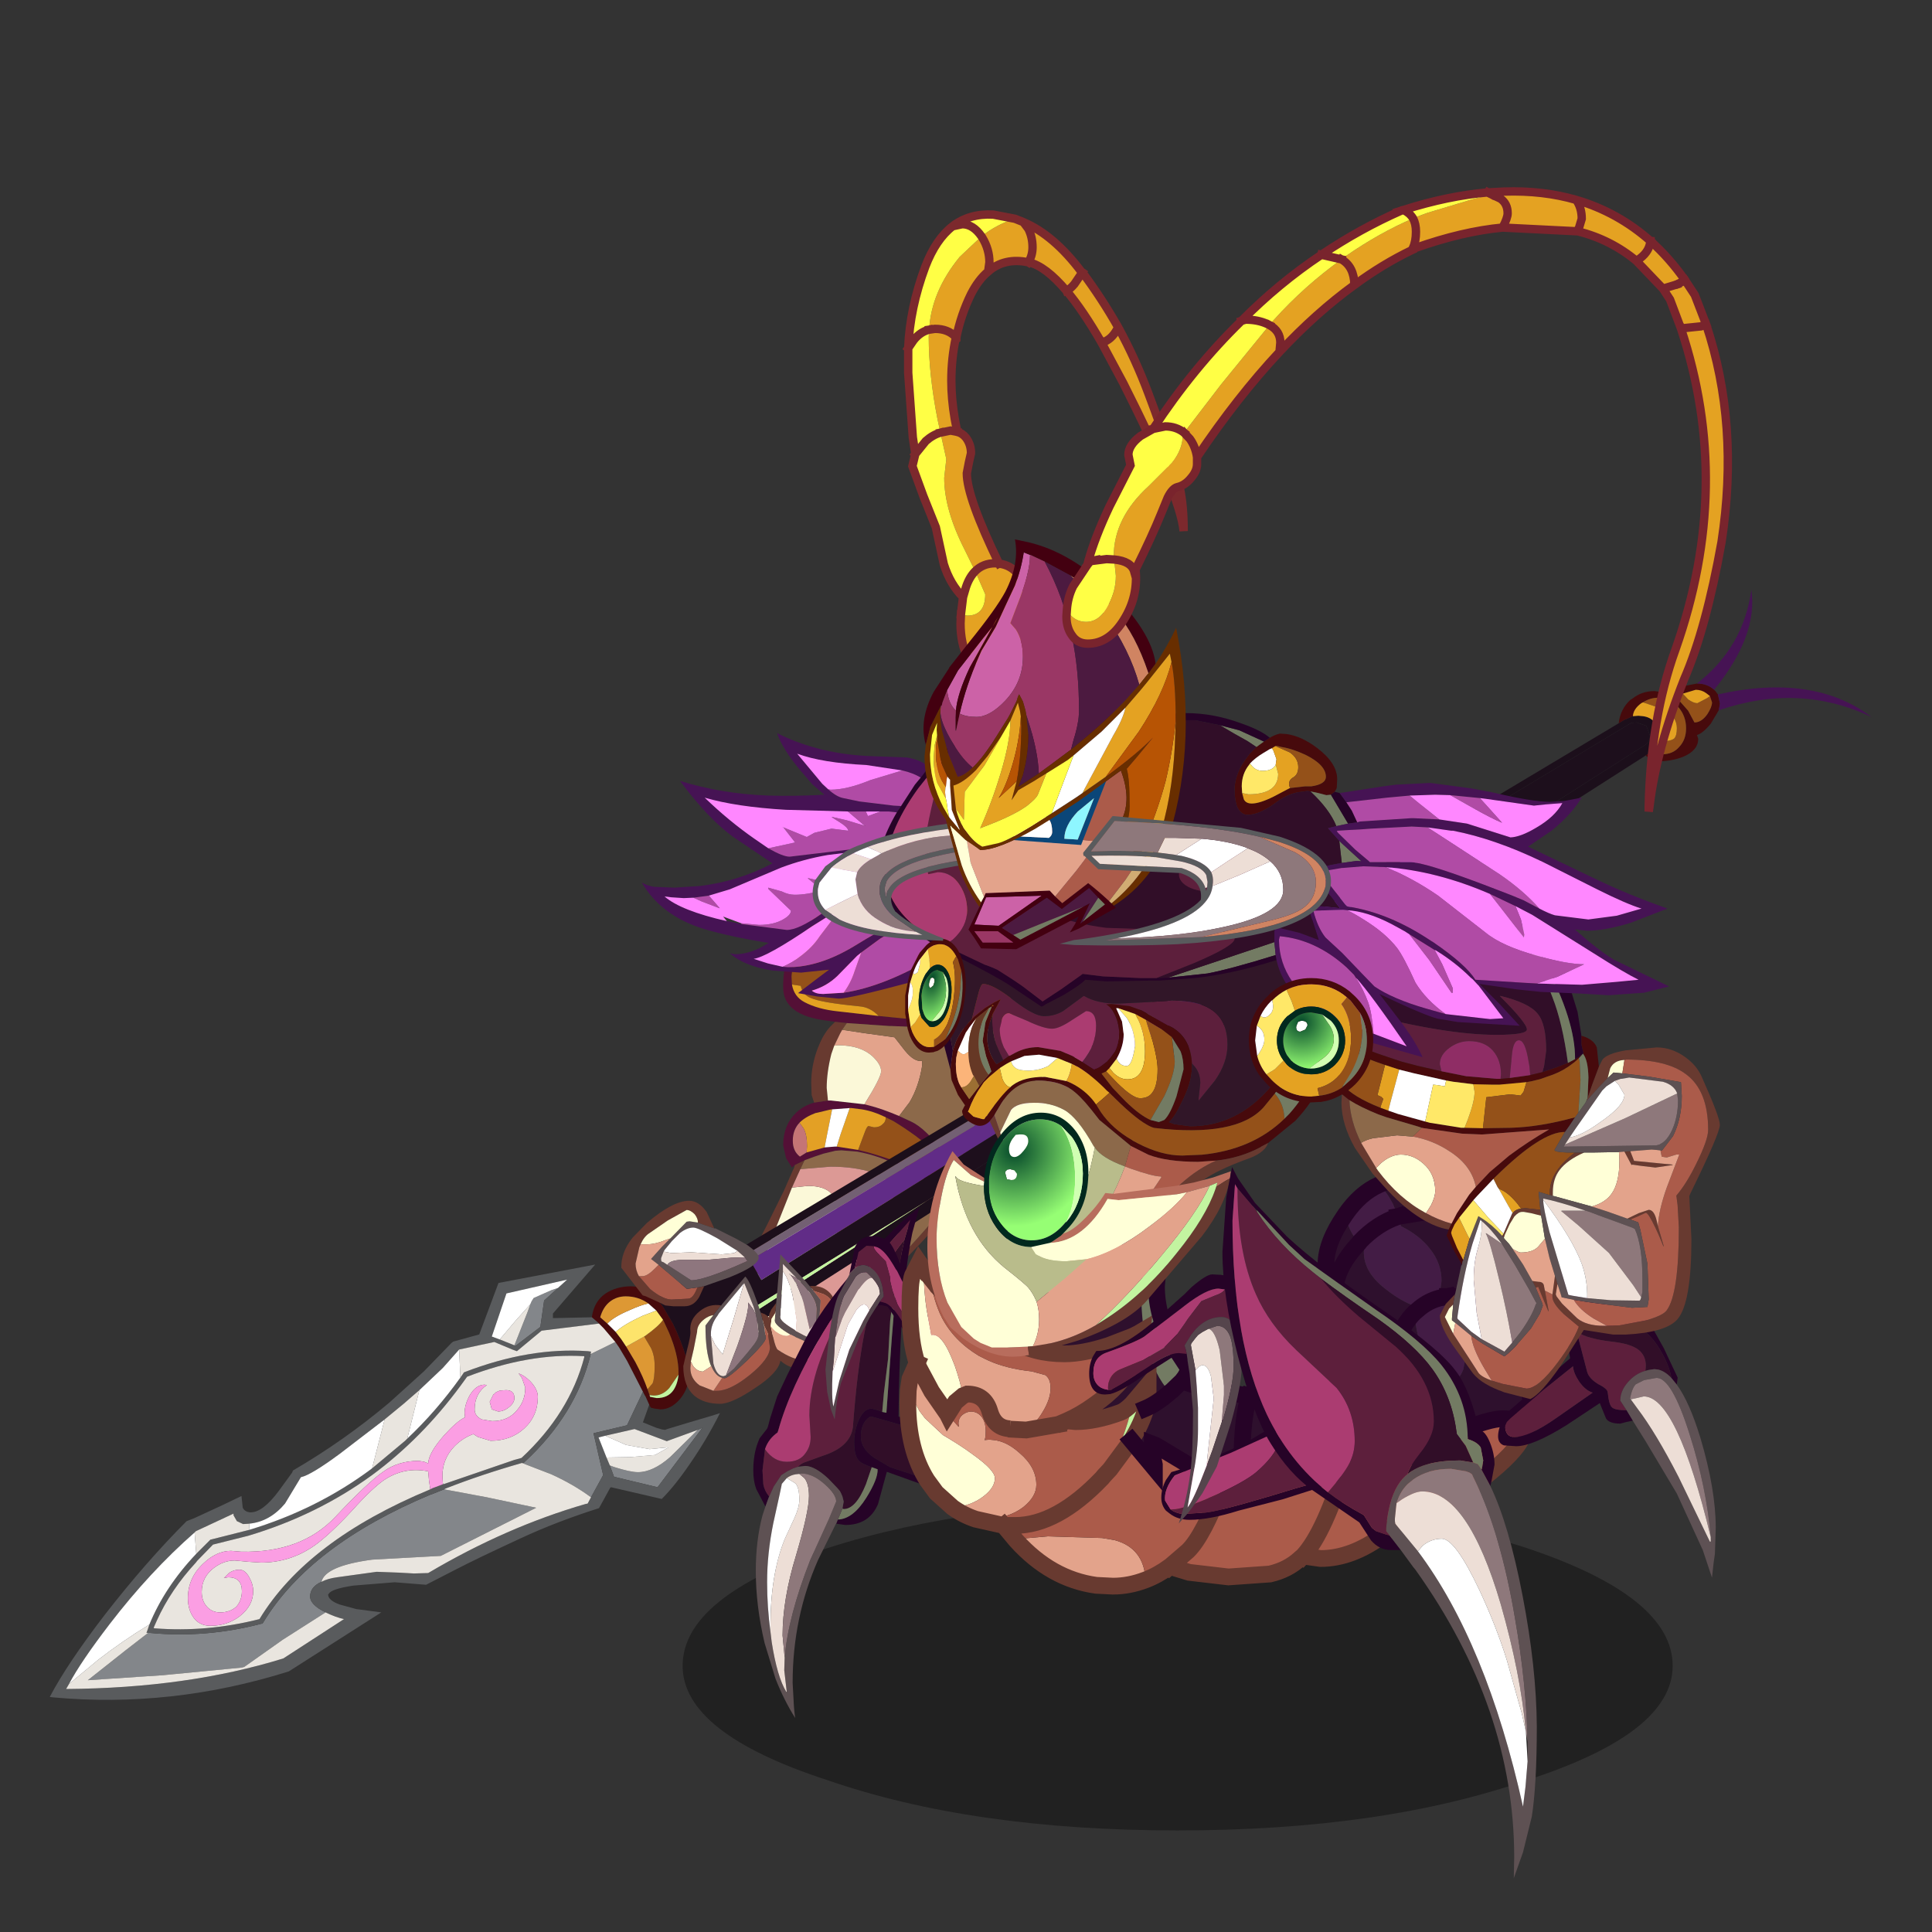 <svg xmlns:ffdec="https://www.free-decompiler.com/flash" xmlns:xlink="http://www.w3.org/1999/xlink" ffdec:objectType="frame" height="90" width="90" xmlns="http://www.w3.org/2000/svg"><rect width="100%" height="100%" fill="#333333" stroke="none"/><use ffdec:characterId="21" height="78.8" transform="translate(-2.75 8.65)" width="90.8" xlink:href="#a"/><defs><g id="a" transform="translate(2.75 -8.65)"><use ffdec:characterId="1" height="9.8" transform="matrix(.831 0 0 1.565 31.799 69.932)" width="55.5" xlink:href="#b"/><use ffdec:characterId="2" height="59" transform="translate(33.714 39.508) scale(.39)" width="35.1" xlink:href="#c"/><use ffdec:characterId="3" height="132.6" transform="translate(2.318 27.473) scale(.39)" width="217.6" xlink:href="#d"/><use ffdec:characterId="4" height="24.25" transform="translate(28.944 55.937) scale(.39)" width="25.7" xlink:href="#e"/><use ffdec:characterId="5" height="61.05" transform="translate(35.091 56.219) scale(.39)" width="26.95" xlink:href="#f"/><use ffdec:characterId="6" height="21.9" transform="translate(38.454 57.584) scale(.39)" width="14.1" xlink:href="#g"/><use ffdec:characterId="7" height="51.2" transform="translate(41.783 54.428) scale(.39)" width="77.1" xlink:href="#h"/><use ffdec:characterId="8" height="37.05" transform="translate(69.786 59.044) scale(.39)" width="26" xlink:href="#i"/><use ffdec:characterId="9" height="12.8" transform="translate(54.098 65.807) scale(.39)" width="22.6" xlink:href="#j"/><use ffdec:characterId="10" height="51.15" transform="translate(43.863 40.297) scale(.39)" width="46.45" xlink:href="#k"/><use ffdec:characterId="11" height="29.15" transform="translate(43.2 51.832) scale(.39)" width="36.25" xlink:href="#l"/><use ffdec:characterId="12" height="64.35" transform="translate(61.223 40.076) scale(.39)" width="48.45" xlink:href="#m"/><use ffdec:characterId="13" height="47.4" transform="translate(29.902 32.868) scale(.39)" width="122.7" xlink:href="#n"/><use ffdec:characterId="14" height="91.15" transform="translate(37.862 8.67) scale(.39)" width="109.95" xlink:href="#o"/><use ffdec:characterId="15" height="29.75" transform="translate(50.738 59.365) scale(.39)" width="18.8" xlink:href="#p"/><use ffdec:characterId="16" height="84.95" transform="translate(56.946 54.364) scale(.39)" width="37.55" xlink:href="#q"/></g><g id="c" fill-rule="evenodd"><path d="M-9.4-13.2q.25 1.45 1.5 2.1 1.6.85 4 1.1l4.85.55 1.5.15 8.15.8 4.5-.2 1.8-.5.6-.1.05 1.5h-2l-.5-.05L8.5-8l-6.05-.25h-.2l-5.1-.35-1.4-.15-1.05-.15q-5.15-.65-5.15-3.95v-.5q.1-3.15 1.55-6.45 1.9-4.6 5.85-9.6l1.15-.1h.05L-3-27.8q-2.35 3.4-4.1 7-2.25 4.5-2.35 6.65l.05.95M-6.75.9-5.1.65h.35l4 .45.6.15q1.55.4 3.55 1.25l1.4.65q1.85.85 4 3.9L10 9l.2.35q.75 1.5.75 2.55 0 .85-.65 1.3l-.25-.3-.55-.5q-2.3-2.05-5.3-3.6Q1 7.2-1.65 6.75L-3.5 6.6l-.7.05-1.45.35-1.05.35-1.1.4-.1.05-1.15.55-.35.3-.7-1.1-.35-1.55q0-2.4 1.55-3.9.9-.85 2.15-1.2m5.25 5.65Q.55 7 3.5 8.1q2.65 1 4.1 1.9 1.4.9 2.05 1.95.6 1 .35-1.35l-.35-1.2q-.95-2-4.25-4.5-1.45-1.05-2.7-1.8l-.9-.45Q.25 1.9-1.1 1.7l-1.2-.15h-.2l-2 .15h-.1l-.3.05-1.45.35-.25.05q-1.2.45-1.9 1.15-.8.85-.8 2.15 0 1.25.85 1.9l.8-.5 2.15-.6 1.25-.1h.2l2.55.4" fill="#541036" transform="translate(17.55 29.5)"/><path d="M.95-9.45q-1-1.05-2.3-1.15-4.6-.45-5.8-1-.95-.35-1.2-1.45l-1.05-.15-.05-.95q.1-2.15 2.35-6.65 1.75-3.6 4.1-7l11.5 1.55 8.45 1.15-.1.25-.25 2.5-.15 2.1q0 4.5.25 8.15l.2 2.9-1.8.5-4.5.2-8.15-.8-1.5-.15m.85 12.1.9.45q1.25.75 2.7 1.8 3.3 2.5 4.25 4.5l.35 1.2q.25 2.35-.35 1.35Q9 10.9 7.6 10q-1.45-.9-4.1-1.9Q.55 7-1.5 6.55l.75-2q.3-.85.5-.85l.65.15q.65 0 1-.35.4-.3.4-.8v-.05" fill="#945119" transform="translate(17.55 29.5)"/><path d="M.95-9.45-3.9-10q-2.4-.25-4-1.1-1.25-.65-1.5-2.1l1.05.15q.25 1.1 1.2 1.45 1.2.55 5.8 1 1.3.1 2.3 1.15" fill="#e4a222" transform="translate(17.55 29.5)"/><path d="m-4.25-8.75 1.4.15-.55.8-.25.45-.7 1.45-.35 1q-.55 2.2-.55 4.05l.15 1.5-1.65.25-.3-.9-.05-1.45q0-2.1.8-4.2l.05-.1q.55-1.45 1.4-2.4l.6-.6m19.3.9.5.05.1.5.1 1.5L14.3.5l-1.5 4.45-1.85 3.15-.75 1.25L10 9q.95-1.25 2.65-6.05 2.2-6.45 2.4-10.8m-5 20.75-.45.65q-2.85 3.6-8.65 9.2-4.55 4.4-6.95 6l-.15.15-.3.15-.8.45q-.2-.15-.3-.2l.4-.35.25-.15q3.05-2.15 7.6-6.6 5.55-5.45 8.8-9.8l.55.5M-15.75 27l-.05.05-.25.65-.9-.65q-.4-.55-.6-1.45l5.2-10.15 2-4.05L-9.3 9l.15-.3.1-.35 1.15-.55-.5 1.05-1 2.2L-15.75 27" fill="#683a30" transform="translate(17.55 29.5)"/><path d="m-4.35-5.9.7-1.45.25-.45 2.65.4 3.6.5L4.1-5.3q1.15 1.4 2.05 1.2v.6Q5.75-1 4.65.85L3.4 2.5q-2-.85-3.55-1.25l-.6-.15q2-3.2 2-3.95 0-.8-1-1.75Q-1.2-5.95-3.9-5.95l-.45.05" fill="#e3a38b" transform="translate(17.55 29.5)"/><path d="m-5.1.65-.15-1.5q0-1.85.55-4.05l.35-1 .45-.05q2.7 0 4.15 1.35 1 .95 1 1.75 0 .75-2 3.95l-4-.45h-.35m-6.6 28.2-1.35-.35-1.75-.8-.95-.7 6.35-15.95 1.9-.2q2 0 2.85.95.75.85.75 2.75 0 4-2.3 7.75-1.8 2.9-5.5 6.55" fill="#fbf8d8" transform="translate(17.55 29.5)"/><path d="m-2.85-8.6 5.1.35h.2L8.5-8l6.55.15q-.2 4.35-2.4 10.8Q10.95 7.75 10 9L8.8 7.05Q6.65 4 4.8 3.15L3.4 2.5 4.65.85Q5.75-1 6.15-3.5v-.6q-.9.2-2.05-1.2L2.85-6.9l-3.6-.5-2.65-.4.55-.8M-6.9 28.8l-.5-.05-.65.1q2.65-2.5 5.1-5.6 5.7-7.05 5.7-11.6 0-1.6-2.55-2.4-2.1-.7-5-.7l-3.6.3.5-1.05.1-.05 1.1-.4L-5.65 7l1.45-.35.7-.05 1.85.15Q1 7.2 4.2 8.8q3 1.55 5.3 3.6-3.25 4.35-8.8 9.8-4.55 4.45-7.6 6.6" fill="#8c694a" transform="translate(17.55 29.5)"/><path d="m-1.5 6.55-2.55-.4.45-1.45 1.1-3.15h.2l1.2.15q1.35.2 2.9.95v.05q0 .5-.4.8-.35.35-1 .35l-.65-.15q-.2 0-.5.85l-.75 2m-4-.3-2.15.6.05-.75q0-1.35-.4-2.1l-.5-.7q.7-.7 1.9-1.15l.25-.05 1.45-.35.3-.05-.65 3.25-.25 1.3" fill="#e3a025" transform="translate(17.55 29.5)"/><path d="M-4.05 6.15h-.2l-1.25.1.25-1.3.65-3.25h.1l2-.15-1.1 3.15-.45 1.45" fill="#fff" transform="translate(17.55 29.5)"/><path d="m-8.05 28.85-2.1.1-1.35-.05-.2-.05Q-8 25.2-6.2 22.3q2.3-3.75 2.3-7.75 0-1.9-.75-2.75-.85-.95-2.85-.95l-1.9.2 1-2.2 3.6-.3q2.9 0 5 .7 2.55.8 2.55 2.4 0 4.55-5.7 11.6-2.45 3.1-5.1 5.6" fill="#dc9995" transform="translate(17.55 29.5)"/><path d="m-7.65 6.85-.8.5q-.85-.65-.85-1.9 0-1.3.8-2.15l.5.7q.4.75.4 2.1l-.05.75" fill="#c57575" transform="translate(17.55 29.5)"/></g><g id="d" fill-rule="evenodd"><path d="m32.1-21.6-1.35 1.9-55.9 33.5-.4-.75L32.1-21.6" fill="#736073" transform="translate(108.8 66.3)"/><path d="m-25.15 13.8 55.9-33.5 1.35-1.9 24.5-14.65L54.9-33l-78.7 49.15-1.35-2.35" fill="#612c87" transform="translate(108.8 66.3)"/><path d="m-25.55 13.05.4.75 1.35 2.35L54.9-33l1.7-3.25L80.1-50.4l.65-.05 1.15.4.45 1.2-.05.35-.25.55L47.6-26 2.65 2.4l-6.7 4.3-20.35 12.55-.2.7-8.25 5.25q-.5-1.7-1.5-3.8l-1.05-1.8-.3-.45 10.15-6.1" fill="#1d0f1c" transform="translate(108.8 66.3)"/><path d="m32.1-21.6-57.65 34.65-10.15 6.1-.4-.5-.25-.3L78.6-50.35l.65-.4q.3-.1.8-.35l.1-.05.1-.05h.05l.65-.05.55.05q1.8.25 1.8 2.3l-.15.7-.15.55-.15.5-.15.1-.9.55-.05.05-114.3 73.05-.3-1.4 8.25-5.25L-4.05 6.7l6.7-4.3L47.6-26l34.45-21.95.25-.55.05-.35-.45-1.2-1.15-.4-.65.05-23.5 14.15L32.1-21.6" fill="#1c0f1b" transform="translate(108.8 66.3)"/><path d="M87.95-55.1q1.2 0 2 .7l.05.05.15.15.3.4.25 1.1-.15.8-.95 1.6q-.95 1.15-1.65 1.35l.15.45q0 1.4-1.8 2.15-1.4.55-3.15.55-.2 0-.7-.3l-.1-.05q-.35-.2-.55-.35l.9-.55.3.15.8.25q1.3 0 2.05-.9.8-.85.8-2.2 0-1.45-.9-2.5-1-1.15-2.45-1.15-.95 0-1.8.55l-.2.1q-.95.7-1 1.55h-.05l-.1.05-.1.05q-.5.25-.8.35l-.65.4q.2-1.7 1.4-2.8l.25-.15q1.1-.9 2.65-.9l1 .15.75.5q.05-.65 1.2-1.15l.3-.05 1.8-.35m1.55 1.5-.45-.35q-.55-.4-1.25-.4l-1.5.45h-.05l-.8.4 1.45 1.65.75 1.4q.85 0 1.55-1 .55-.85.55-1.4l-.25-.75M-32.85 25.2l.3 1.4.05 1.15q0 1.4-1.05 2.65-1.05 1.2-2.3 1.2l-.75-.1-.4-.1-.2-.35-.45-1-.1-.15-.2-.4-1.9-3.7-.95-1.6-.45-.65-1.4-1.65-.55-.55-.1-.1-.75-.65q.25-1.9 1.65-2.85 1.3-.85 3.05-.85 1.55 0 3 1.45l.25.3.4.5.3.45 1.05 1.8q1 2.1 1.5 3.8m-4.45-6.25q-1.2-.85-2.7-.85-1.05 0-1.85.6-.85.65-1.2 1.9l.85.75 1 1 .65.85.6.9 1.1 1.85q.95 1.8 1.45 3.25l.25.7.05.2.8.15q1.35 0 2-.95.5-.75.6-1.85v-.25q0-2.1-1.15-4.8l-.7-1.5-.8-1.1-.95-.85" fill="#470a0c" transform="translate(108.8 66.3)"/><path d="m90-54.35-.05-.05q-.8-.7-2-.7 5.55-4.3 6.5-11.2.8 5.5-4.45 11.95m.55 2.45.15-.8-.25-1.1q11.45-2.55 18.35 2.7-8.65-4.1-18.25-.8" fill="#461354" transform="translate(108.8 66.3)"/><path d="M81.5-52.85q.85-.55 1.8-.55 1.45 0 2.45 1.15.9 1.05.9 2.5 0 1.35-.8 2.2-.75.9-2.05.9l-.8-.25-.3-.15.15-.1.15-.5.15-.55h.55q1.15 0 1.55-.35.3-.35.3-1.2 0-1.35-1.4-2.2l-1.9-.65-.75-.25m4.75-1.05.65.7q.65.45 1.1.45l1.15-.6.35-.25.25.75q0 .55-.55 1.4-.7 1-1.55 1l-.75-1.4-1.45-1.65.8-.4m-121.8 74.8.7 1.5q1.15 2.7 1.15 4.8v.25l-1.1 1.6q-.8.9-1.85.9l-.5-.05-.25-.7.6-.7q.25-.55.25-2.1 0-1.25-.45-2.15l-.8-1.35.15-.1q1.6-1.15 2.1-1.9" fill="#945119" transform="translate(108.8 66.3)"/><path d="M80.3-51.2q.05-.85 1-1.55l.2-.1.75.25 1.9.65q1.4.85 1.4 2.2 0 .85-.3 1.2-.4.35-1.55.35h-.55l.15-.7q0-2.05-1.8-2.3l-.55-.05-.65.05m9.2-2.4-.35.25-1.15.6q-.45 0-1.1-.45l-.65-.7h.05l1.5-.45q.7 0 1.25.4l.45.35" fill="#e4a222" transform="translate(108.8 66.3)"/><path d="M-4.05 6.7-24.6 19.95l.2-.7L-4.05 6.7M-33.7 27.45q-.1 1.1-.6 1.85-.65.95-2 .95l-.8-.15-.05-.2.5.05q1.05 0 1.85-.9l1.1-1.6" fill="#c3f4a0" transform="translate(108.8 66.3)"/><path d="m-41.25 23.55.45.65.95 1.6 1.9 3.7-1.9 4-4 .95 1.15 5-1.45 2.65q-2.1-1.55-4.75-2.75L-52.4 38l.25-.05.05-.05.05-.05q6.1-5.65 7.85-12.8V25l2.95-1.45m-.65 14.75.55.2q1.9.6 2.8.6 1.8 0 3.85-1.8l3.3-3.25.55-.25-5.35 7.1-5.2-1.25-.5-1.35m-11.4-14.35 1.6-4.05.3-.85.15-.35.25-.4 2.15-.95.75-.25-1.65 1.5-.45 3.15-2.95 2.25-.15-.05M-97.05 58.3h.2q6.65.65 13.35-1.1h.1l.1-.15q5.6-9.25 20.05-15.3h.05l1.5-.6 5.1.95 5.9 1.25-10.9 5.5-.5.25-8.2.45q-5.6.75-6.05 2.65-1.35.6-1.35 1.75 0 1 1.85 1.9l-5.1 3.25-4.6 3.25-.15.05-.25.05-9.3.9-9 .6 4.55-3.6 2.65-2.05" fill="#83868a" transform="translate(108.8 66.3)"/><path d="m-37.2 31.05-.75 2.1 1.6.65.7.2.35.05.25-.1 3.15-.95 2.05-.6 1.1-.35q-1.55 3.1-3.55 6-1.8 2.65-3.4 4.25l-6.05-1.4-.1.05-1.15 2.1-.2.35q-5.05 1.6-9.35 3.6-5.2 2.4-7.8 3.75l-3.5 1.8-3.75-.3-4.95.4q-2.6.4-2.9.95l-.1.1q0 .7 1.35 1.2l2 .55 3 .4-11.05 7.05q-14 4.4-28.15 3.1l-.4-.05q2.1-4 6.6-9.85 4.9-6.3 9.75-11.15l.9-.35 3.25-1.5 2.4-1.15.15 1.4q.25.5.9.55h.05q1.45 0 3.35-2.55l1.6-2.2.1-.25q6.1-3.55 11.5-8.1l4.15-3.75 3.3-3.4.2-.15 3.1-.85 2.3-6.15 11.55-2.2-5.05 5.85v.55l4.65-.1.75.65.1.1-6.85.85-2.95 2.45-.55-.2-2.15-.9-4.2.9-1.95 2.2-2.8 2.65-1.9 1.65-2.25 1.85-5.35 4.1q-3.45 2.55-4.65 2.8l-1.9 3.15q-1.8 2.15-4.25 2.4l-.75.05-.75-.35-.4-.7v-.2l-4.5 2.1-.15.15q-5.35 4.7-10.15 10.95-3.45 4.5-4.85 7.15l-.35.6q14.5-.1 25.95-3.65l7.25-4.7q-.95-.2-2.1-.75l-.1-.05q-1.85-.9-1.85-1.9 0-1.15 1.35-1.75.75-.4 1.9-.55l4.7-.65 2.65.1 1.8.1 1.7-.05q9.3-5.5 18.8-8.25l.25-.05.4-.75 1.45-2.65-1.15-5 4-.95 1.9-4 .2.4.1.15.45 1m-5.1 6.3.4.95.5 1.35 5.2 1.25 5.35-7.1-.55.25-3.7 1.35-3.85-1.45-3.5.8-.8.2.95 2.4m-12.75-14.1 1.75.7.15.05 2.95-2.25.45-3.15 1.65-1.5 1.1-1-7.25 1.65L-56 22.9l.95.35m-36.25 25.6 1.6-1.6.1-.1h.05L-85 46q8.15-2.45 14.7-7.35l3.95-3.3.25-.25q3.45-3.25 6.35-7.3l.35-.5.05-.1.1-.05q7.8-3 14.75-2.5l.35.05-.05.3v.05q-1.75 7.15-7.85 12.8l-.05.05-.05.05-.25.05q-4.9 1.4-9.1 3.05l-.2.1-1.5.6h-.05Q-77.7 47.8-83.3 57.05l-.1.15h-.1q-6.7 1.75-13.35 1.1h-.4l.15-.4.2-.6q1.85-4.5 5.6-8.45m46.35-23.6q-6.6-.4-14 2.45l-.8 1.1q-4.65 6.3-10.55 10.65-6.6 4.8-14.8 7.25l-4.2 1.05-1.9 1.95-.15.2q-3 3.25-4.65 6.9l-.4.9v.05h.1q6.25.5 12.55-1.1 5.7-9.4 20.4-15.5l.3-.15.15-.05 1.05-.4h.05l8.45-2.9.9-.25q5.75-5.35 7.5-12.05l.05-.1h-.05" fill="#595b5d" transform="translate(108.8 66.3)"/><path d="m-43.2 21.35.55.55 1.4 1.65L-44.2 25l.05-.3-.35-.05q-6.95-.5-14.75 2.5l-.1.05-.05.1-.35.5-.15-3.35 4.2-.9 2.15.9.55.2 2.95-2.45 6.85-.85m.9 16 2.85-.05 2.95-.25 1.6-.9h-.25l-2 .2-2.8-.5-2.5-1.1 3.5-.8 3.85 1.45 3.7-1.35-3.3 3.25q-2.05 1.8-3.85 1.8-.9 0-2.8-.6l-.55-.2-.4-.95m-9.1-18.3-.3.85-1.6 4.05-1.75-.7 1.9-2.25 1.75-1.95M-91.5 46.3l.15-.15 4.5-2.1v.2l.4.7.75.35.75-.05-.05.75-4.55 1.15h-.05l-.1.1-1.6 1.6-.2-2.55m22.7-13.5 2.25-1.85 1.9-1.65-1.45 5.8-.25.25-3.95 3.3 1.5-5.85m-28.1 24.5-.2.6-.15.4h.2l-2.65 2.05-4.55 3.6 9-.6 9.3-.9.25-.05.15-.05 4.6-3.25 5.1-3.25.1.05q1.15.55 2.1.75l-7.25 4.7Q-92.35 64.9-106.85 65l.35-.6 3.5-2.9q2.9-2.25 6.1-4.2m35.2-16.15.2-.1q4.2-1.65 9.1-3.05l3.5 1.35q2.65 1.2 4.75 2.75l-.4.75-.25.05q-9.5 2.75-18.8 8.25l-1.7.05-1.8-.1-2.65-.1-4.7.65q-1.15.15-1.9.55.45-1.9 6.05-2.65l8.2-.45.5-.25 10.9-5.5-5.9-1.25-5.1-.95M-96.4 57.7l.4-.9q1.65-3.65 4.65-6.9l.15-.2 1.9-1.95 4.2-1.05q8.2-2.45 14.8-7.25 5.9-4.35 10.55-10.65l.8-1.1q7.4-2.85 14-2.45v.1q-1.75 6.7-7.5 12.05l-.9.25-8.45 2.9-.05-.15-.05-.85q0-2.05 1.45-3.55 1-1 2.25-1.45l.55.35 1.5.45q2.4 0 4-1.45 1.65-1.5 1.65-3.8 0-.9-.9-1.85-.7-.7-1.4-.95l.4.55.4 1.15q0 1.55-.95 2.65Q-54 33-55.95 33l-1.25-.2q-.85-.4-.85-1.2 0-1.9 1.45-2.9l-.25-.05q-1.05 0-1.8 1.3-.6 1.1-.6 2.1l.05.5-.1.05q-.9.45-2.4 2.1-1.85 2.1-1.9 3.35l-.5-.2-.65-.1q-2.4 0-4.15 1.25-1.8 1.2-5.8 5.45-4.05 4.3-11.2 4.15l-1.25-.1q-1.75 0-3.35 1.55-1.8 1.7-1.8 4.1 0 1.4.7 2.35.7.95 2 .95 2 0 3.5-1.15 1.6-1.25 1.6-3 0-.8-.45-1.6-.5-.95-1.2-.95t-1.25.4l-.6.6.5-.1q1.65 0 1.65 1.65 0 1.1-.65 1.85-.75.7-1.95.7-.9 0-1.5-.6-.7-.7-.7-1.85 0-1.8 1.5-2.9 1.15-.85 2.45-.85l1.6.15 1.55.1q3.4 0 6.25-1.95 1.75-1.2 4.55-4.2 2.65-2.95 4.1-3.85 2.35-1.45 5.05-.9l.1 1.1.15 1.05q-14.7 6.1-20.4 15.5-6.3 1.6-12.55 1.1l-.1-.05m43.1-27.45q0-.95-1-.95l-.75.05-.1.05-.35.15-.25.25h-.05l-.45.9.25.9.75.25q.7 0 1.35-.55.6-.5.6-1.05" fill="#e9e5df" transform="translate(108.8 66.3)"/><path d="m-37.3 18.95.95.85-1.7.65q-2.25 1.05-3.15 1.9l-1-1q.75-.8 2.65-1.6 1.3-.6 2.25-.8m-5.15 15.8 2.5 1.1 2.8.5 2-.2h.25l-1.6.9-2.95.25-2.85.05-.95-2.4.8-.2m-8.95-15.7L-53.15 21l-1.9 2.25-.95-.35 1.75-5.15L-47 16.1l-1.1 1-.75.25-2.15.95-.25.4-.15.35m-33.55 26.2q2.45-.25 4.25-2.4l1.9-3.15q1.2-.25 4.65-2.8l5.35-4.1-1.5 5.85Q-76.85 43.55-85 46l.05-.75m20.3-15.95 2.8-2.65 1.95-2.2.15 3.35q-2.9 4.05-6.35 7.3l1.45-5.8M-91.3 48.85q-3.75 3.95-5.6 8.45-3.2 1.95-6.1 4.2l-3.5 2.9q1.4-2.65 4.85-7.15Q-96.85 51-91.5 46.3l.2 2.55" fill="#fff" transform="translate(108.8 66.3)"/><path d="m-61.85 40.55-1.05.4-.15.05-.3.15-.15-1.05-.1-1.1q-2.7-.55-5.05.9-1.45.9-4.1 3.85-2.8 3-4.55 4.2-2.85 1.95-6.25 1.95l-1.55-.1-1.6-.15q-1.3 0-2.45.85-1.5 1.1-1.5 2.9 0 1.15.7 1.85.6.6 1.5.6 1.2 0 1.95-.7.65-.75.65-1.85 0-1.65-1.65-1.65l-.5.1.6-.6q.55-.4 1.25-.4t1.2.95q.45.8.45 1.6 0 1.75-1.6 3-1.5 1.15-3.5 1.15-1.3 0-2-.95t-.7-2.35q0-2.4 1.8-4.1 1.6-1.55 3.35-1.55l1.25.1q7.15.15 11.2-4.15 4-4.25 5.8-5.45 1.75-1.25 4.15-1.25l.65.1.5.2q.05-1.25 1.9-3.35 1.5-1.65 2.4-2.1l.1-.05-.05-.5q0-1 .6-2.1.75-1.3 1.8-1.3l.25.05q-1.45 1-1.45 2.9 0 .8.85 1.2l1.25.2q1.95 0 3-1.35.95-1.1.95-2.65l-.4-1.15-.4-.55q.7.25 1.4.95.9.95.9 1.85 0 2.3-1.65 3.8-1.6 1.45-4 1.45l-1.5-.45-.55-.35q-1.25.45-2.25 1.45-1.45 1.5-1.45 3.55l.05.85v.15m8.55-10.3q0 .55-.6 1.05-.65.55-1.35.55l-.75-.25-.25-.9.45-.9h.05l.25-.25.35-.15.1-.05.75-.05q1 0 1 .95" fill="#fb9ee3" transform="translate(108.8 66.3)"/><path d="m-42.2 21.35-.85-.75q.35-1.25 1.2-1.9.8-.6 1.85-.6 1.5 0 2.7.85-.95.2-2.25.8-1.9.8-2.65 1.6m4.8 7.85q-.5-1.45-1.45-3.25l-1.1-1.85 2.15-1.2.8 1.35q.45.9.45 2.15 0 1.55-.25 2.1l-.6.7" fill="#dd9834" transform="translate(108.8 66.3)"/><path d="m-36.35 19.8.8 1.1q-.5.75-2.1 1.9l-.15.1-2.15 1.2-.6-.9-.65-.85q.9-.85 3.15-1.9l1.7-.65" fill="#fde46b" transform="translate(108.8 66.3)"/></g><g id="e" fill-rule="evenodd"><path d="M9.65-1.9q1.35-.15 2.25.65.95.85.95 2.45 0 1.7-.55 3.6-.8 2.6-2.35 3.05l-.6.05-1.95-.15q-.6-.2-1.25-.75-.25 1.45-3 3.25-2.8 1.9-4.2 1.9-1.85 0-3-.9-1.4-1.15-1.4-3.6L-5 5.7q.45-1.7.4-2.2-.15-1.4 1.1-2.4Q-2.35.15-.9.4l-.1.05-.85 1.1q-.6.1-1.1.5-.85.65-.85 1.5l-.4 2.05-.35 1.5-.05.8q0 1.25 1.1 2.05l1.65.65h.4q1.6 0 3.95-1.9 2.4-1.95 2.4-3.3l-.25-1.65-.45-.95-.4-1.55.5.2.3.2.2.2.05.3V2.1l-.05-.25q-.05-.2.05-.5l.2-.45.6-.8-.1 1.2-.45.7-.1.8v.1l.3 1.35q.3 1.3.55 1.45Q7.7 6.95 9.1 6.95q.8 0 1.4-.55.8-.75 1.3-2.55.5-1.85.5-3.65 0-.65-1-1.15l-1.2-.4-.1-.15-.35-.4M-3.7-9.5q0-.5-.4-1-.5-.5-.95-.5L-7.3-9.75-9.55-8.2q-.6.4-1 1.3l-.15.35-.45 1.95q0 .8.4 1.5l1.35 1.55Q-7.85-.3-6.85-.3l1.95-.1q.5 0 .9-.8l.25-.55.8-.15-.6 1.3Q-4.2.5-5.3.5h-1.35L-7.6.4l-.7-.35-1.65-.75-.35-.1-2.55-3.3q-.05-1.85 1.35-3.6l1.7-1.75q3.1-2.65 5.05-2.65 1.15 0 2.1 1.35l.9 1.95-1.9-.65-.05-.05" fill="#683a30" transform="translate(12.85 12.1)"/><path d="m10.1-1.35 1.2.4q1 .5 1 1.15 0 1.8-.5 3.65-.5 1.8-1.3 2.55l.25-1.4-.1-1.3v-.1l.05-.25.25-3.35v-.25l-.15-.2-.7-.9M4.2 2.8l.45.95.25 1.65q0 1.35-2.4 3.3-2.35 1.9-3.95 1.9h-.4L-.8 9.05l.3.05Q.05 9 2.2 6.95 4.4 4.8 4.4 4.3l-.2-1.5M-8.4-4.45l1.6 1.35 1.75 1.5h.2l1.1-.15-.25.55q-.4.8-.9.8l-1.95.1q-1 0-2.55-1.25l-1.35-1.55h.45q.55 0 1.45-.9l.45-.45" fill="#ab5b4a" transform="translate(12.85 12.1)"/><path d="m9.65-1.9.35.4.1.15.7.9.15.2V0l-.25 3.35-.05.25q-.35 1.35-.95 1.35l-1.8-.8L7.6 4l-.2-.1h-.05q-1.9-1.1-1.9-1.7l.1-.9.1-1.2.35-4 .15-1.8L9.2-2.45l.45.55M3.8 1.25l.4 1.55.2 1.5q0 .5-2.2 2.65Q.05 9-.5 9.1l-.3-.05q-.8-.2-1.3-1.4l-.05-.05Q-2.8 6-2.8 2.8l.95-1.25.85-1.1.1-.05.05-.1L1.7-2.75l.25-.3q.5.4 1.45 3.1l.35 1.1.05.1M-7-7.6l1.95-2 .35-.05 1 .15.05.05 1.9.65h.15L.8-7.6l1.25.7.3.2q1.1.8 1.2 1.3v.1q0 .95-3.5 2.35l-3 1.05-.8.15-1.1.15h-.2L-6.8-3.1l-1.6-1.35-.9-.7L-8-6.6l1-1m8.05 1.5-2.4-1.5q-2.35-1.3-2.9-1.3-.75 0-1.6.65l-.95.95-.95 1.15-.35.9v.2l.05.05v.15l.25.1.45.3L-4.5-2.6q1.6 0 6.7-2.3l-.3-.45-.85-.75m.8 3.85v-.05l-.05.05-3 3.6-.15.25q-.8 1.05-.8 2.15v.3l.3 3.3q.4 1.5 1.2 1.5l.3-.1.95-.8 1.7-2L3.05 5q.5-.7.5-1.2L3.4 2.45l-.1-.55-.1-.5-.25-.85-1.1-2.8M10.4 2.4l.05-1.6q0-1.2-1.75-3.05l-.2-.25-.4-.35-1.65-1.7v.9l-.3 5.45q0 .5 1.7 1.5l.05.05.1.1 1.7.9q.5 0 .7-1.75v-.2" fill="#5e5153" transform="translate(12.85 12.1)"/><path d="M5 2.9v-.1l.1-.8.45-.7-.1.9q0 .6 1.9 1.7l-.4.15q-.8 0-1.55-.7L5 2.9m-9.55 4.2.35-1.5.4-2.05q0-.85.85-1.5.5-.4 1.1-.5L-2.8 2.8q0 3.2.65 4.8l.05.05-1 .65q-.7 0-1.2-.7l-.25-.5m.85-16.6-1-.15-.35.05-1.95 2-.45.15q-1.35.55-2.35.55h-.75q.4-.9 1-1.3l2.25-1.55L-5.05-11q.45 0 .95.5.4.5.4 1" fill="#ffffd7" transform="translate(12.85 12.1)"/><path d="M10.5 6.4q-.6.55-1.4.55-1.4 0-3.25-1.25-.25-.15-.55-1.45L5 2.9l.4.45q.75.7 1.55.7l.4-.15h.05l.2.1.3.15 1.8.8q.6 0 .95-1.35v.1l.1 1.3-.25 1.4m-12.35 4.2-1.65-.65q-1.1-.8-1.1-2.05l.05-.8.25.5q.5.7 1.2.7l1-.65q.5 1.2 1.3 1.4l-1.05 1.55m-8.7-17.5h.75q1 0 2.35-.55L-7-7.6l-1 1-1.3 1.45.9.7-.45.45q-.9.9-1.45.9h-.45q-.4-.7-.4-1.5l.45-1.95.15-.35" fill="#e3a38b" transform="translate(12.85 12.1)"/><path d="m-7.75-6.15.95-1.15.95-.95q.85-.65 1.6-.65.55 0 2.9 1.3l2.4 1.5-.45.25-1.5.15-3.6-.25-2.35.1-.8-.15-.1-.15m9.55 3.9L.6 1.9-.75 6.25l-.9-1.15-.5-1.05v-.3q0-1.1.8-2.15l.15-.25 3-3.6M8 3.45l-.1-.1-.05-.05q-1.7-1-1.7-1.5l.3-5.45q.6.65 1.15 2.8l.5 3-.1 1.3" fill="#fff" transform="translate(12.85 12.1)"/><path d="m-7.75-6.15.1.15.8.15 2.35-.1 3.6.25 1.5-.15.45-.25.85.75-1.6.05-2.85.25H-5.6q-1.45.05-1.75.6l-.45-.3-.25-.1-.05-.2v-.2l.35-.9m9.55 3.9h.05l1.1 2.8.25.85-.3-.55-.6-.8q.15 1.1-1.3 5.2l-1.35 3.5-.3.1q-.8 0-1.2-1.5l-.3-3.3.5 1.05.9 1.15L.6 1.9l1.2-4.15m6.3-.6-.75-.4Q8.2-2.3 8.95.2l.7 3.05.75-.85v.2q-.2 1.75-.7 1.75L8 3.45l.1-1.3-.5-3Q7.05-3 6.45-3.65v-.9l1.65 1.7m-.75-.4-.1-.15v.1l.1.05" fill="#edded6" transform="translate(12.85 12.1)"/><path d="m1.9-5.35.3.45q-5.1 2.3-6.7 2.3l-2.85-1.85q.3-.55 1.75-.6h3.05L.3-5.3l1.6-.05M-.35 8.75 1 5.25q1.45-4.1 1.3-5.2l.6.8.3.55.1.5.1.55.15 1.35q0 .5-.5 1.2l-.75.95-1.7 2-.95.8M8.1-2.85l.4.35.2.25Q10.45-.4 10.45.8l-.05 1.6-.75.85L8.95.2q-.75-2.5-1.6-3.45l.75.4" fill="#8e767e" transform="translate(12.85 12.1)"/></g><g id="f" fill-rule="evenodd"><path d="M4.55-26.55Q3.95-24 3.5-20.4q-.4 1.2-.65 3.5l-.25 4.55-.5 4.1L1.9-6l-.35-.15-.9-.25q-1 0-1.6 1.5-.5 1.2-.5 2.5 0 1.7.6 2.25.3.35 1.5.75l-.7 2.05Q-1.25 5.6-2.7 5.6l-.15-.05.15-.85-.15-.6-.15-.35-.15-.3-.3-.35L-4.5 2Q-6.15.45-7.3.45l-.85.1q.25-.3.7-.5l2.2-.8Q-1.9-1.8-1.6-4.2q.5-6.75 1.35-11.1 1.35-7.25 4.8-11.25M9.95-3.3q1.1 1.1 1.2 3v2.1l-.1.95-.1.5L2.85.6.9-.55q-1.55-1.1-1.55-2.5Q-.65-4.7.4-5.4l.15-.05.25.05 1.05.3 3.5 1 4.7 1.35-.1-.55" fill="#310e28" transform="translate(13.5 30.5)"/><path d="M3.5-20.4q.45-3.6 1.05-6.15l.7-2.4L2.1-25.4q-4.25 5-7.25 9.9Q-9.1-8.9-10.5-3.85l-.1.3q-1.05.75-1.45 1.85l-.05.15-.3 2.55.1 1.65q.15.8.7 1.45l-.05.1-.4 1.1-1.1-2.1q-.35-.95-.35-2.2 0-1.9.55-3.35l.2-.5.9-1.15.1-.25.25-.95.85-2.65 1.2-2.55 2.2-4.35q2.55-4.75 7.6-10.1L4.1-28.6l2.25-1.9-.85 3.1q-.9 4.3-1.3 11.05-.3 5.25-.35 10.9l2.45.65 3.55.7.1.8.1.55-4.7-1.35-3.5-1L.8-5.4l-.25-.05-.15.05q-1.05.7-1.05 2.35 0 1.4 1.55 2.5L2.85.6l8.1 2.65.1.05 1.5.45.9 1.35-11-3.95L1.4 5Q.35 7.5-2.5 7.5l-1.1-.15.2-.5q1.8-.05 3.4-2.6Q1.4 2 1.35.85L.65.6Q-.55.2-.85-.15q-.6-.55-.6-2.25 0-1.3.5-2.5.6-1.5 1.6-1.5l.9.25.35.15.5.1.65-9 .45-5.5" fill="#260327" transform="translate(13.5 30.5)"/><path d="M4.55-26.55q-3.45 4-4.8 11.25-.85 4.35-1.35 11.1-.3 2.4-3.65 3.45l-2.2.8q-.45.2-.7.5l-.6.2-.7.35-.7.45-.9 1.35-.55 1.2q-.55-.65-.7-1.45L-12.4 1l.3-2.55q1.05 1.5 2.6 1.5t2.25-1.05q.6-.8.6-1.9l-.15-2.6q0-4.95 3.45-11.45 2.15-4.1 5.45-8.35l3.15-3.55-.7 2.4" fill="#5d1f3c" transform="translate(13.5 30.5)"/><path d="M2.1-25.4q-3.3 4.25-5.45 8.35Q-6.8-10.55-6.8-5.6l.15 2.6q0 1.1-.6 1.9-.7 1.05-2.25 1.05t-2.6-1.5l.05-.15q.4-1.1 1.45-1.85l.1-.3Q-9.1-8.9-5.15-15.5q3-4.9 7.25-9.9" fill="#ab3c71" transform="translate(13.5 30.5)"/><path d="m-2.85 5.55.15.05q1.45 0 2.65-2.95L.65.6l.7.25Q1.4 2 0 4.25q-1.6 2.55-3.4 2.6l.55-1.3M1.9-6l.2-2.25.5-4.1.25-4.55q.25-2.3.65-3.5l-.45 5.5-.65 9-.5-.1" fill="#737b63" transform="translate(13.5 30.5)"/><path d="m-8.15.55.85-.1Q-6.15.45-4.5 2l1.05 1.1.3.35.15.3.15.35.15.6-.15.85-.55 1.3-.2.5-.05.05-2.1 4.25q-3.05 6.9-3.05 14.7l.15 2.75.05.6.1.85q-1.35-2.15-2.35-4.7l-1.3-4.25q-1.05-4.45-1.05-8.6 0-3.65.8-6.65l.35-1.05.4-1.1.05-.1.55-1.2.9-1.35.7-.45.7-.35.6-.2m.15.85-.45.05q-.6.1-1.05.45l-.6.7v.05l-.25 1.2-.75 3.4q-.75 3.65-.75 7.1 0 2.95.4 5.9l.15 1.25q.65 4.15 1.75 5.95l.05.1v-.1l-.3-2.6.05-1.5q.4-4.9 3.05-11.65l2.25-4.95.85-2.05q0-.85-1.35-2.05-1.45-1.3-2.8-1.3L-8 1.4" fill="#5e5153" transform="translate(13.5 30.5)"/><path d="M-9.5 1.9q.45-.35 1.05-.45L-8 1.4l.6.5q.55.65.55 2.15 0 1.85-1.55 7.1Q-10 16.4-10 20.7l.25 2.65-.05 1.5.3 2.6h-.05q-1.1-1.8-1.75-5.95l-.15-1.25v-.65q0-6.2 1.7-10.4l1.2-2.6Q-8 5.35-8 4.5q0-1.45-.45-1.95-.05-.05-1.05-.65" fill="#edded6" transform="translate(13.5 30.5)"/><path d="m-8 1.4.25-.05q1.35 0 2.8 1.3Q-3.6 3.85-3.6 4.7l-.85 2.05-2.25 4.95q-2.65 6.75-3.05 11.65L-10 20.7q0-4.3 1.6-9.55 1.55-5.25 1.55-7.1 0-1.5-.55-2.15l-.6-.5" fill="#8e787b" transform="translate(13.5 30.5)"/><path d="M-11.45 20.25q-.4-2.95-.4-5.9 0-3.45.75-7.1l.75-3.4.25-1.2V2.6l.6-.7q1 .6 1.05.65.45.5.45 1.95 0 .85-.55 2.1l-1.2 2.6q-1.7 4.2-1.7 10.4v.65" fill="#fff" transform="translate(13.5 30.5)"/></g><g id="g" fill-rule="evenodd"><path d="m-.85-2.65.5-.05.7.15L2.15.1q1.3 2.1 2.1 2.75l.4.25q1.3.55 2.05-1.15l.35-1.5-.15-.6q-1.95-.8-3.95-5.2l-1.2-2.6-.3-.75Q.7-10.35.2-10.55l-.6-.2-.1-.05q-1-.3-1.8 0-.8.25-1.25 1.2l-.65 3.25.15-.25.5-.5.45-1.95.95-.75.85.05.5.15q.95.45 2.15 2.6l.15.2Q2.75-4.25 3.55-3l2.5 2.65q.9.85.3 2.15-.25.6-.75.8-.5.2-1.1 0h-.1l-.05-.05-.1-.15-2.05-3Q1.05-2.55.15-2.95l-.7-.2-.3.5" fill="#260327" transform="translate(7.05 10.95)"/><path d="M4.5 2.6q.6.2 1.1 0 .5-.2.75-.8.6-1.3-.3-2.15L3.55-3q-.8-1.25-2.05-3.8L1.35-7Q.15-9.15-.8-9.6l-.5-.15q.05.4.5.85l.95.95.5 1.85.05.6.25 1.05.6 1.65q.5.95 1.2 1.65l1.7 1.8q.6.85.2 1.85l-.15.1" fill="#ab3c71" transform="translate(7.05 10.95)"/><path d="m-.55-3.15.7.2q.9.4 2.05 2.35l2.05 3 .1.15.05.05h.1l.15-.1q.4-1-.2-1.85l-1.7-1.8q-.7-.7-1.2-1.65l-.6-1.65L.7-5.5l-.05-.6-.5-1.85-.95-.95q-.45-.45-.5-.85l-.85-.05-.95.75-.45 1.95q.75-.6 1.5-.3 1.4.65 1.8 2.5l.15.95v.2l-.1.15-.35.45" fill="#5d1f3c" transform="translate(7.05 10.95)"/><path d="m-1.45-5.95-.6-.6q-.7-.3-1.4.45l-1.4 2.3q-.65 1.5-1 4.8h.05l.75-2.1.35-.75 1.55-2.7.15-.15q1-1.4 1.55-1.25" fill="#8e787b" transform="translate(7.05 10.95)"/><path d="M-1.45-5.95Q-2-6.1-3-4.7l-.15.15-1.55 2.7-.35.75L-5.8 1l-.1.15-.15 2.65-.15 1.4.2-.55L-4.4-.3l.15-.3.9-1.55q.65-.8 1.1-.6.25.1.4.6l.05.05 1.25-1.95v-.1l-.1-.6-.15-.3-.25-.4-.4-.5" fill="#edded6" transform="translate(7.05 10.95)"/><path d="m-4.2-6.35-.1.2-1.2 2.25Q-6.1-2.6-6.6.85L-7.05 5l.2 2.65.15.7.3 1.4.45 1.2q.2-2.25.75-4.35l1.95-4.9.2-.5 1.3-2.45.25-.4.6-.95.05-.05.3-.5.35-.45.1-.15v-.2l-.15-.95q-.4-1.85-1.8-2.5-.75-.3-1.5.3l-.5.5-.15.25M-5.85 1q.35-3.3 1-4.8l1.4-2.3q.7-.75 1.4-.45l.6.6.4.5.25.4.15.3.1.6v.1L-1.8-2.1l-.75 1.3-.8 1.65-.85 1.75-1.2 3.75-.7 3.05q-.25-.85-.1-4.2l.15-1.4.15-2.65.05-.15" fill="#55454c" transform="translate(7.05 10.95)"/><path d="M-6.2 5.2q-.15 3.35.1 4.2l.7-3.05 1.2-3.75.85-1.75.8-1.65.75-1.3-.05-.05q-.15-.5-.4-.6-.45-.2-1.1.6l-.9 1.55-.15.3L-6 4.65l-.2.55" fill="#fff" transform="translate(7.05 10.95)"/></g><g id="h"><path d="M-36.15-2.35Q-37-4.95-37-8.9q0-3.1.3-3.9l.8-1.55.55.8v.2q0 2.4.35 4.65l.55 3q1.3-.3 2.7 3.4l.1.25q.65 1.85 1 3.6l-.9.75-.95 1.5-.05-.1-.05-.05-1.8-2.6-1.5-2.8-.25-.6m4.25 17.25-1.95-1.75-1.1-1.5q-2.3-3.65-2.3-9.2L-37.2.9l1.35 2.5.65.85 2.15 2q2.2 1.3 3.6 2.35 2.6 1.85 2.6 2.8 0 1.15-1.4 2.2-1.5 1.15-3.65 1.3" fill="#ffffd7" fill-rule="evenodd" transform="translate(38.55 25.6)"/><path d="m-36.15-2.35.25.6 1.5 2.8 1.8 2.6.05.05.05.1 1.3 1.45h.05l-.05-.35q0-.75.6-1.15.45-.3.9-.3.7 0 1.2.55.55.65.55 1.75 0 .95-.15 1.1l.6-.05.5.05q1.55.15 3.1 1.55 2 1.7 2 3.8 0 1.4-1.55 2.65-1.8 1.4-4.6 1.4l-1.1.05q-1.5-.5-2.75-1.4 2.15-.15 3.65-1.3 1.4-1.05 1.4-2.2 0-.95-2.6-2.8-1.4-1.05-3.6-2.35l-2.15-2-.65-.85L-37.2.9l.2-1.35.85-1.9m5.5 3.9q-.35-1.75-1-3.6l-.1-.25q-1.4-3.7-2.7-3.4l-.55-3q-.35-2.25-.35-4.65l.1-.05.6.75q.5 2.95 1.45 4.85 1.45 2.8 4.45 4.6l.7.35q2 1 4.8 1.4l.8.1 1.65.45.2.2q.4.45.4 1.35 0 1.3-.95 2.85-.8 1.35-1.95 2.15l-1.9-.1V5.5q-1.85-.05-2.45-2.05-.6-2.1-2.7-2.1l-.5.2m21.8 22q-1.95.75-3.9.75l-2-.1q-5.4-.75-9.55-5.35l.95-.25 2.8-.25 6.5.2 1.5.25q3.5.95 3.7 4.75" fill="#e3a38b" fill-rule="evenodd" transform="translate(38.55 25.6)"/><path d="M-33.75-11.5v-.15l-.1-1.3q0-3.25 4-6.05 4.05-2.8 9.05-2.8 7.95 0 12.2 6l-.55 2.15-.2 3.2q0 3.3.65 6 .85 3.5 2.75 5.6Q-7.5 2.5-8.8 3.05q1.3-.55 2.85-1.9l.25-.2 1.25-1.2Q-3.75.2-.5.9l4 .7 1.25.15 1.1.2q3.55 0 8.8-1.5 5-1.4 6.65-2.65l.05-.6v-.15l-1.9-1.9-3-2.35q-1.65-1.45-2.6-3-1.15-1.95-1.15-4 0-2.55 2.25-5.8l.3.95q.6 1.55 1.4 2.35l.55.5.1.05-.05.1q-.3 2.65 2.55 4.85 1.75 1.4 3.5 2.05l.65.2-.65.55q.05 2.25 1 4.7 1.35 3.45 3.45 3.45.85 0 1.35-1.35l.45-2.25q0-3.7-1.55-5.7l-.8-.75-1 .2.15-.95.15-1.1q0-2.1-1.35-3.8-1.25-1.65-3.5-2.75l-.35-1.15-.6-1.5q-.75-1.45-1.65-2.3 1.4-.65 3.05-.65 1.9 0 3.95 1.2 1.8 1 2.75 2.35.4.55.8 2.45l.3 1.45q.65 3.65 1.1 4.8l1.5 3.2 2.2 4.55q2.55 5.05 2.55 7.25l-.4 2-.7 1.5.15-.7q0-.7-.75-1.1-.7-.35-1.8-.35-1.5 0-5.35 1.55-3.2 1.3-5.45 2.8l-.55-.3q-1.45-.75-2.95-.75l-.1-.05v.05q-1.15.05-2.1.55l-2.1 1.15.25-.95h-.1l-5.15 2.5Q6.2 12.5 2.9 12.5H1.3l-.5-.1-.45-.2-3.95-2.3q-4.3-2.6-4.45-2.65V8.6l.25 1.2v.4l-2.75-3.3Q-9.3 4.85-8.8 3.05l.25-1.95V.25l-1.35 1.6-.6.7q-.8.8-1.35 1-3 1.1-5.35 1.1l-1.05-.1q1.6-.7 3.2-1.85 3.3-2.3 4.75-5.1.85-1.8 1.05-3.75-.5.3-1.15.6l-2.85 1.1q-3.1 1-5.3 1-3.65 0-6.15-1.6l-4.2-3.45q-2.35-.3-4.85-3m63.35-6.8-1.2-.9q-1.9-1.2-3.8-1.2l-3.3.55 3.3-.55q1.9 0 3.8 1.2l1.2.9m2.9 9.45q-2.25-1.45-4.55-1.45h-.75.75q2.3 0 4.55 1.45m-11.15 5.9L21.3-4.1q0-2.1 1.7-4l.3-.3-.3.3q-1.7 1.9-1.7 4l.05 1.15m-4.7-13.75q-2.85 3.05-2.85 5.8l.05.7-.05-.7q0-2.75 2.85-5.8M3.5 1.6q-.35 1.1-.6 3.1-.25 2.25-.25 4.6 0 2.1.25 3.2-.25-1.1-.25-3.2 0-2.35.25-4.6.25-2 .6-3.1m15.85 5.95 1.45-4.1q.75-2.55.75-4.3L21.3-2.2l.25 1.35q0 1.75-.75 4.3l-1.45 4.1" fill="#2e102d" fill-rule="evenodd" transform="translate(38.55 25.6)"/><path d="m-32.5 3.8.95-1.5.9-.75.5-.2q2.1 0 2.7 2.1.6 2 2.45 2.05h-.1l.1.05 1.9.1q1.15-.8 1.95-2.15.95-1.55.95-2.85 0-.9-.4-1.35l-.2-.2-1.65-.45-.8-.1q-2.8-.4-4.8-1.4l-.7-.35q-3-1.8-4.45-4.6-.95-1.9-1.45-4.85l.8 1 .1.15q2.5 2.7 4.85 3l4.2 3.45q2.5 1.6 6.15 1.6 2.2 0 5.3-1l2.85-1.1q-.45 2-1.3 3.65l-.85 1.3q-1.8 2.5-5.7 5.05l-.35.25.35-.15 1.05.1q2.35 0 5.35-1.1.55-.2 1.35-1-.15 1.7-1.7 5.6l-.9 2.2-.7.75-.25.3q-5.4 5.65-10.4 5.65h-1.35 1.35q5 0 10.4-5.65l.25-.3.7-.75 2.55-3.45 2.75 3.3v-.4l-.25-1.2V7.25q.15.05 4.45 2.65l3.95 2.3.45.2.5.25v-.15h1.6q3.3 0 7.25-1.65l5.15-2.5h.1l-.25.95 2.1-1.15q.95-.5 2.1-.55h.1q1.5 0 2.95.75l.55.3q2.25-1.5 5.45-2.8 3.85-1.55 5.35-1.55 1.1 0 1.8.35.75.4.75 1.1l-.15.7q-.7 1.85-4.8 5.05-5.1 4-9.85 4.95l-1.9 1.7Q15.8 21 12.05 21l-2.1-.3-.35.3Q8.15 22.35 6 22.85l-4.95.35-4.7-.55-2.3-.7q-1.45 1.05-2.9 1.6-.2-3.8-3.7-4.75l-1.5-.25-6.5-.2-2.8.25-.95.25-1.5-1.8-3.35-.75 1.1-.05q2.8 0 4.6-1.4 1.55-1.25 1.55-2.65 0-2.1-2-3.8Q-25.45 7-27 6.85l-.5-.05-.6.05q.15-.15.15-1.1 0-1.1-.55-1.75-.5-.55-1.2-.55-.45 0-.9.3-.6.4-.6 1.15l.05.35h-.05l-1.3-1.45M-19.35 5l-3.75.65 3.75-.65M21.5 16.45Q24 13.7 24 10.1q0-.8-1.05-1.45Q24 9.3 24 10.1q0 3.6-2.5 6.35m-27.45 5.5 2.15-1.85q1.85-1.8 4.15-7.9-2.3 6.1-4.15 7.9l-2.15 1.85m15.9-1.25q2.6-2.8 5.2-11.4-2.6 8.6-5.2 11.4" fill="#ab5b4a" fill-rule="evenodd" transform="translate(38.55 25.6)"/><path d="m14.95-20 .1-.15q1.75-2.5 4-3.5.9.85 1.65 2.3l.6 1.5.35 1.15q2.25 1.1 3.5 2.75 1.35 1.7 1.35 3.8l-.15 1.1-.15.95 1-.2.8.75q1.55 2 1.55 5.7L29.1-1.6q-.5 1.35-1.35 1.35-2.1 0-3.45-3.45-.95-2.45-1-4.7l.65-.55q1-.8 2.25-1.15-1.25.35-2.25 1.15l-.65-.2q-1.75-.65-3.5-2.05-2.85-2.2-2.55-4.85l.05-.1-.1-.05-.55-.5q-.8-.8-1.4-2.35l-.3-.95m6.35.15q-2.5.85-4.55 3l-.1.15.1-.15q2.05-2.15 4.55-3" fill="#431c45" fill-rule="evenodd" transform="translate(38.55 25.6)"/><path d="m-8.6-15.8 1.25 2.05-.2 2.2q0 3.6 1.9 6.9l1.9 2.9q0 .6-.7 1.5L-5.7.95l-.25.2q-1.9-2.1-2.75-5.6-.65-2.7-.65-6l.2-3.2.55-2.15" fill="#737b63" fill-rule="evenodd" transform="translate(38.55 25.6)"/><path d="M-10.4-5.55q.65-.3 1.15-.6-.2 1.95-1.05 3.75-1.45 2.8-4.75 5.1-1.6 1.15-3.2 1.85v-.1q3.9-2.55 5.7-5.05l.85-1.3q.85-1.65 1.3-3.65m-.1 8.1.6-.7 1.35-1.6v.85l-.25 1.95q-.5 1.8-1.75 3.85l-2.55 3.45.9-2.2q1.55-3.9 1.7-5.6" fill="#c3f4a0" fill-rule="evenodd" transform="translate(38.55 25.6)"/><path d="m3.2 12.05-.55-.8-.8 1.55q-.3.8-.3 3.9 0 3.95.85 6.55l.25.6 1.5 2.8 1.8 2.6.05.05.05.1.95-1.5.9-.75.5-.2q2.1 0 2.7 2.1.6 2 2.45 2.05h-.1l.1.05 1.9.1 3.75-.65m-16-18.55.1.15.6.75.8 1 .1.15q2.5 2.7 4.85 3l4.2 3.45q2.5 1.6 6.15 1.6 2.2 0 5.3-1l2.85-1.1q.65-.3 1.15-.6-.2 1.95-1.05 3.75-1.45 2.8-4.75 5.1-1.6 1.15-3.2 1.85l1.05.1q2.35 0 5.35-1.1.55-.2 1.35-1l.6-.7 1.35-1.6v.85l-.25 1.95q-.5 1.8-1.75 3.85l-2.55 3.45-.7.75-.25.3q-5.4 5.65-10.4 5.65h-1.35L9.4 41.9q-1.5-.5-2.75-1.4L4.7 38.75l-1.1-1.5q-2.3-3.65-2.3-9.2l.05-1.55.2-1.35.85-1.9m72.3 8.8q-.7 1.85-4.8 5.05-5.1 4-9.85 4.95l-1.9 1.7q-3.8 2.85-7.55 2.85l-2.1-.3-.35.3q-1.45 1.35-3.6 1.85l-4.95.35-4.7-.55-2.3-.7q-1.45 1.05-2.9 1.6-1.95.75-3.9.75l-2-.1q-5.4-.75-9.55-5.35l-1.5-1.8m48.75-8.4q1.05.65 1.05 1.45 0 3.6-2.5 6.35M20.3 30.15l-.35.15m18.95 7.5q-2.3 6.1-4.15 7.9l-2.15 1.85M53.7 34.9q-2.6 8.6-5.2 11.4" fill="none" stroke="#683a30" stroke-linecap="square" stroke-linejoin="miter-clip" stroke-miterlimit="3" stroke-width="2"/><path d="m31.2 11.85-.2 2.2q0 3.6 1.9 6.9l1.9 2.9q0 .6-.7 1.5.7.45 3.95 1.15l4 .7 1.25.15 1.1.2q3.55 0 8.8-1.5 5-1.4 6.65-2.65l.05-.6v-.15l-1.9-1.9-3-2.35q-1.65-1.45-2.6-3-1.15-1.95-1.15-4 0-2.55 2.25-5.8l.1-.15q1.75-2.5 4-3.5 1.4-.65 3.05-.65 1.9 0 3.95 1.2 1.8 1 2.75 2.35.4.55.8 2.45l.3 1.45q.65 3.65 1.1 4.8l1.5 3.2 2.2 4.55q2.55 5.05 2.55 7.25l-.4 2-.7 1.5.15-.7q0-.7-.75-1.1-.7-.35-1.8-.35-1.5 0-5.35 1.55-3.2 1.3-5.45 2.8l-.55-.3Q59.5 33.2 58 33.2h-.1q-1.15.05-2.1.55l-2.1 1.15.25-.95h-.1l-5.15 2.5q-3.95 1.65-7.25 1.65-.25-1.1-.25-3.2 0-2.35.25-4.6.25-2 .6-3.1m-12.3 1.45q1.3-.55 2.85-1.9l.25-.2 1.25-1.2M65.75 15.3l-1 .2q-1.25.35-2.25 1.15l-.65.55-.3.3q-1.7 1.9-1.7 4l.05 1.15m5.85-7.35h.75q2.3 0 4.55 1.45m-11.2-11 3.3-.55q1.9 0 3.8 1.2l1.2.9M52.4 15.4l-.05-.7q0-2.75 2.85-5.8l.1-.15q2.05-2.15 4.55-3M39.35 38l-.45-.2-3.95-2.3q-4.3-2.6-4.45-2.65v1.35l.25 1.2v.4L28 32.5m11.85 5.6v.15l-.5-.25.5.1h1.6m18.4-14.7.25 1.35q0 1.75-.75 4.3l-1.45 4.1v.05" fill="none" stroke="#260327" stroke-linecap="square" stroke-linejoin="miter-clip" stroke-miterlimit="3" stroke-width="2"/></g><g id="i" fill-rule="evenodd"><path d="M7.7-5.3q-.2-1.25-1-2.75-1.1-2.1-2.65-3.2l-4.1-.95q-2.9-.7-4.3-2.65l.75 4v.05L-2.35-6q.25.8 1.35 1.45 1.1.55 1.1 1Q.25-2.1.6-1.8q.35.35 1.75.35L3.1-.2l-.75.15-.75.2Q.3.15-.1-.45L-.85-2.3l-4 2.65q-4 2.5-6 2.5l-1.45-.1q-.7-.25-.7-1.1 0-.9.7-2.3l.35-.5 7.55-6.5-.75-4.9-.25-2.15v-3.8q.6 2.7 4.85 4.25l3.2 1 2.25 1 1.9 3.4 1.65 3.5-.1.85-.65-.8m-11 .45Q-4-5.9-4.05-6.7L-7.6-3.85-11.5-.5l-.45.45-.2.45q0 1.35 1.1 1.35 1.75 0 4.9-2.2l4.45-3.1q-.85-.25-1.6-1.3" fill="#260327" transform="translate(13 18.5)"/><path d="m-3.6-10.85-.75-4q1.4 1.95 4.3 2.65l4.1.95q1.55 1.1 2.65 3.2.8 1.5 1 2.75-.75-.8-1.55-1l-.4-.05H5.6l-.65.1-.35.1.05-.6q0-1.2-.85-1.9-.95-.75-3.3-1-2.9-.35-4.05-1.15l-.05-.05" fill="#310e28" transform="translate(13 18.5)"/><path d="M2.35-1.45Q.95-1.45.6-1.8.25-2.1.1-3.55q0-.45-1.1-1Q-2.1-5.2-2.35-6l-1.25-4.8h.05Q-2.4-10 .5-9.65q2.35.25 3.3 1 .85.7.85 1.9l-.05.6q-.95.25-1.75 1Q1.6-3.95 1.6-2.6l.75 1.15m-5.65-3.4q.75 1.05 1.6 1.3l-4.45 3.1q-3.15 2.2-4.9 2.2-1.1 0-1.1-1.35l.2-.45.45-.45 3.9-3.35 3.55-2.85q.05.8.75 1.85" fill="#5d1f3c" transform="translate(13 18.5)"/><path d="m7.7-5.3.65.8q1.5 2.05 2.8 6.3Q13 8 13 12.6l-.1 3.1-.15 1.05-.2 1.8-1.1-3.3-3.1-6.75-3.7-6.2-1.5-2.4-.05-.1-.75-1.25L1.6-2.6q0-1.35 1.25-2.55.8-.75 1.75-1l.35-.1.65-.1h.15l.4.05q.8.2 1.55 1m4.7 19v-.05Q11.9 7.8 9.9 1.5q-2.2-7-4.05-6.8l-1.4.25-1 .5Q3-4.1 2.75-2.8l.1.05.8 1.1q2.2 2.9 4.9 8.15l3.75 7.75h.1v-.55" fill="#5e5154" transform="translate(13 18.5)"/><path d="m2.85-2.75-.1-.05q.25-1.3.7-1.75l1-.5 1.4-.25Q7.7-5.5 9.9 1.5q2 6.3 2.5 12.15v.05Q8.35-3.1 4.4-3.1l-.85.2-.7.15" fill="#8e787b" transform="translate(13 18.5)"/><path d="m2.85-2.75.7-.15.85-.2q3.95 0 8 16.8v.55h-.1L8.55 6.5q-2.7-5.25-4.9-8.15l-.8-1.1" fill="#edded6" transform="translate(13 18.5)"/></g><g id="j" fill-rule="evenodd"><path d="m11.25.95-.05.45-8 2.55-5.25 1.35q-3.5 1.1-5.85 1.1-1.45 0-2.4-.75l-.45-.35q-.55-.65-.55-1.55 0-1.05.55-2.1l.65-.95 1-.3Q-4.5-1.15-1-2.95l4.9-2.9.75-.5L5-6.4l1.65.2q-1.2.7-3.55 1.8l-.15.1L-3-1.6l-6.7 2.7q-1.3 1.65-1.15 3l.65 1.05q.5.4 1.35.55l2.7-.15q1.5-.1 7.9-2 6.3-1.95 9.5-2.6" fill="#260327" transform="translate(11.3 6.4)"/><path d="m-10.2 5.15-.65-1.05q-.15-1.35 1.15-3L-3-1.6l5.95-2.7-.2 1.5Q2.2-1.15.05.7q-1.35 1.15-5 2.8-3.75 1.65-5 1.65h-.25" fill="#ab3c71" transform="translate(11.3 6.4)"/><path d="M6.65-6.2q1.1.3 2.05.95 2.6 1.7 2.6 5.55l-.05.65q-3.2.65-9.5 2.6-6.4 1.9-7.9 2l-2.7.15q-.85-.15-1.35-.55h.25q1.25 0 5-1.65Q-1.3 1.85.05.7q2.15-1.85 2.7-3.5l.2-1.5.15-.1q2.35-1.1 3.55-1.8" fill="#5d1f3c" transform="translate(11.3 6.4)"/></g><g id="k" fill-rule="evenodd"><path d="M6.7-1.85q-.15-3-2.35-4.3l-.5-.25-3.1-1.75-.25-.1-1.25-.45-2.15-.25h-.05l-.6.05q.55.25 1 1.15Q-2-6.6-2-5.6q0 1.3-.5 2.3l-.55.75-.4.45-.65.5q-.4.3-.9.45l-1.4-.9q.85-1.1 1.25-2.05.4-1.05.4-2.25 0-1.75-1.2-1.75L-7.6-7.05Q-9.15-6-10-6q-1 0-3-.95l-2.15-.9q-.5 0-.8.6l-.3 1.25q0 1.1.5 2.25l.6 1-.7.5-.85-1.95q-.45-1.45-.45-2.85l.05-.7.95-1.75h-.05l-.7.35-1.15.7-1.3 1.05-.25.3.65-2.55q.4-1.7.7-1.7 1.15 0 3.65 1.95 2.45 1.9 3.65 1.9 1.2 0 2.25-.6l2.45-1.8h.1q1.5.9 4.05.9L1-9.15l3.3-.2q3.05 0 4.6 1 2.05 1.25 2.05 4.3 0 2.1-1.5 4.25L7.5 2.6v-.3L7.7.5q0-1.1-.6-1.9l-.4-.45" fill="#5d1f3c" transform="translate(23.2 25.55)"/><path d="m-6.4-2.05 1.4.9q.5-.15.9-.45l.65-.5.4-.45.55-.75q.5-1 .5-2.3 0-1-.55-2.15-.45-.9-1-1.15l.6-.05h.05l2.15.25 1.25.45.25.1 3.1 1.75.5.25q2.2 1.3 2.35 4.3v.4q0 1.9-1.25 4.3-.85 1.8-1.5 2.3l.65.25 1.9.25q5.5 0 9.45-4.55l.3-.4q3.1-3.8 4.3-9.6v-.05q.95.15 1.6.75 1.1 1 1.1 3.5 0 5.25-4.2 9.7L15.8 7.65l-.85.45-.05.05q-2.45 1.3-5.3 1.6l-2.15.15q-3.75 0-5.95-.85L-.6 8l-3.75-3.1-1.1-1.4Q-6.7 1.95-7.7 1.25q-.45-.3-.95-.5Q-9.9.2-11.7.2q-2.65 0-4.35 2.7l-.75 1.25-.1.2-.3.4-.25.3q-.55.55-1.2.55-.5 0-1.25-.5-.85-.6-.85-1.3l.25-.5.1-.15-.85-1.25L-22 .15l-.05-.3-.1-1 .3-2.25.4-1.15q.65-1.4 1.85-2.55l.25-.3 1.3-1.05 1.15-.7.7-.35h.05l-.95 1.75-.1.3q-.55 1.5-.55 2.5 0 1.75 1.1 3.2l.4-.25.4-.25.7-.5.15-.05.55-.3q1.3-.7 2.8-.7l2.65.45 1.4.6.35.2.85.5m-1.25.25-1.7-.7-2.2-.4-1.75.15-1.35.55-.25.1-.55.3-.8.5-1.2 1-.7.7-.4.6q-.8 1.1-1.4 2.7l-.1.2.65.6 1.1.3h.2l.15-.25.2-.2.05-.1Q-16.05 1.9-15 1l.15-.15.2-.15q1.3-.95 3.8-.95l2.55.5q.55.2 1.05.5 1.55.9 2.5 2.3l.6.95q1.35 1.95 3.7 3.3l.05.05.65.35q2.8 1.45 5.3 1.45l2.35-.1q6.05-.6 9.85-4.3l.55-.55q3.85-4.25 3.85-9.95 0-1.2-1.2-2.15-1.9 6.15-4.35 9.65L15.25 3.4Q12 7 2.2 5.85q-.4-.1-.9-.4-1.6-.9-4.45-3.8l-.3-.25q-1.7-1.75-3.4-2.8l-.8-.4m5.55-6.65h-.25l.7 1.6.2 1.5q0 1.45-.85 2.95l-.05.05-.8 1.05-.4.4-.55.25.1.15 1.25 1.6 1.55 1.6Q.5 4.35 1.75 4.9l1 .25.65-.25q.7-.65 1.45-2.8l.85-3.25q0-1.2-.35-2.15L4.3-5l-1.1-.85-2-1.2-1.25-.7-2.05-.7m-15.1-.2.25-.1-.2-.1-.05.2-.35.2-1.5 1.2-.85 1.1-.15.25-.25.35-.95 2.15-.2.85-.05.75q0 1.4.4 2.35l.25.45.95 1.4 1.2-1.55.1-.15 1-1.2.35-.4-.65-1.85-.4-1.8.35-2.25.75-1.85" fill="#470a0c" transform="translate(23.2 25.55)"/><path d="m6.7-1.85.4.45q.6.8.6 1.9l-.2 1.8v.3L9.45.2q1.5-2.15 1.5-4.25 0-3.05-2.05-4.3-1.55-1-4.6-1l-3.3.2-3.1.15q-2.55 0-4.05-.9h-.1L-8.7-8.1q-1.05.6-2.25.6t-3.65-1.9q-2.5-1.95-3.65-1.95-.3 0-.7 1.7l-.65 2.55q-1.2 1.15-1.85 2.55l-.4 1.15-.25-1.3-.35-4.35q0-5.35 2.2-10.55l2.65-1q3.55-1.1 9.6-2.25l12.65-2 8.7-.7q3.7 0 5.3.85h-.05l.15.05.95.7q.95 1.35 1.35 5l.25 3.2q-.1 3.7-.75 6.8v.05q-1.2 5.8-4.3 9.6l-.3.4Q12 5.65 6.5 5.65L4.6 5.4l-.65-.25q.65-.5 1.5-2.3Q6.7.45 6.7-1.45v-.4m-23.8-5.9-.05.7q0 1.4.45 2.85l.85 1.95-.4.25-.4.25q-1.1-1.45-1.1-3.2 0-1 .55-2.5l.1-.3" fill="#311628" transform="translate(23.2 25.55)"/><path d="m-15.15-2.75-.6-1q-.5-1.15-.5-2.25l.3-1.25q.3-.6.8-.6l2.15.9Q-11-6-10-6q.85 0 2.4-1.05l1.65-1.05q1.2 0 1.2 1.75 0 1.2-.4 2.25-.4.95-1.25 2.05l-.85-.5-.35-.2-1.4-.6-2.65-.45q-1.5 0-2.8.7l-.55.3-.15.05" fill="#ab3c71" transform="translate(23.2 25.55)"/><path d="m-9.35-2.5 1.7.7Q-7.8-.6-8.3.25l-2.55-.5q-2.5 0-3.8.95l-.2.15L-15 1q-.6-.15-.95-1.05l-.3-1.25.8-.5.55-.3q.15.55.55.8.4.3 1.5.3 1.3 0 2.4-.55l1.1-.95m7.05.1.05.05q.35.8 1.15.8.65 0 1-2.35 0-1.8-.95-3.35l-1.05-1.2 2.05.7.1.2Q1.1-5.65 1.1-3.3 1.1.05-1 .05q-.9 0-1.7-.8l-.45-.55.8-1.05.05-.05" fill="#ffe868" transform="translate(23.2 25.55)"/><path d="m-14.9-2.1.25-.1 1.35-.55 1.75-.15 2.2.4-1.1.95q-1.1.55-2.4.55-1.1 0-1.5-.3-.4-.25-.55-.8m12.8-6.35 1.05 1.2Q-.1-5.7-.1-3.9q-.35 2.35-1 2.35-.8 0-1.15-.8l-.05-.05q.85-1.5.85-2.95l-.2-1.5-.7-1.6h.25M-21.25-3.4l.95-2.15.25-.35.15-.25.85-1.1-.35.7Q-20-5.3-20-3.3v.05q-.4.3-.55.3-.25 0-.5-.25l-.2-.2" fill="#fff" transform="translate(23.2 25.55)"/><path d="m-7.65-1.8.8.4q1.7 1.05 3.4 2.8l.3.25-.6.55-1 .85q-.95-1.4-2.5-2.3-.5-.3-1.05-.5.5-.85.65-2.05M-15 1q-1.05.9-2.7 3.25l-.05.1-.2.2-.15.25h-.2l-1.1-.3-.65-.6.1-.2q.6-1.6 1.4-2.7l.4-.6.7-.7 1.2-1 .3 1.25q.35.9.95 1.05m11.85-2.3.45.55q.8.8 1.7.8 2.1 0 2.1-3.35 0-2.35-1.05-4.25l-.1-.2 1.25.7.8 2.5q.6 2.2.6 3.35 0 2.05-.65 2.85Q1.5 2.3.5 2.3q-.85 0-2.7-1.8L-3.55-.9l.4-.4" fill="#e4a222" transform="translate(23.2 25.55)"/><path d="M-3.15 1.65q2.85 2.9 4.45 3.8.5.3.9.4Q12 7 15.25 3.4l1.35-1.65q1.1 1.25 1.15 3-3.8 3.7-9.85 4.3l-2.35.1q-2.5 0-5.3-1.45l-.65-.35-.05-.05Q-2.8 5.95-4.15 4l-.6-.95 1-.85.6-.55m4.35-8.7 2 1.2L4.3-5l.05.3.3 2.6q0 1.5-1.25 4.15L1.75 4.9Q.5 4.35-1.2 2.7l-1.55-1.6L-4-.5l-.1-.15.55-.25L-2.2.5Q-.35 2.3.5 2.3q1 0 1.45-.65.65-.8.65-2.85 0-1.15-.6-3.35l-.8-2.5" fill="#945119" transform="translate(23.2 25.55)"/><path d="M16.6 1.75q2.45-3.5 4.35-9.65 1.2.95 1.2 2.15 0 5.7-3.85 9.95l-.55.55q-.05-1.75-1.15-3M1.75 4.9 3.4 2.05Q4.65-.6 4.65-2.1l-.3-2.6L4.3-5l1.05 1.7q.35.95.35 2.15L4.85 2.1Q4.1 4.25 3.4 4.9l-.65.25-1-.25M-17.2-8.65l-.75 1.85-.35 2.25.4 1.8.65 1.85-.35.4q-1.2-1.6-1.2-3.75 0-1.6.6-3l.65-1.2.35-.2" fill="#737b63" transform="translate(23.2 25.55)"/><path d="M20.55-8.95q.65-3.1.75-6.8l-.25-3.2q-.4-3.65-1.35-5l-.95-.7-.15-.05h.05l.95-.05q1.6.55 2.35 3.85.6 2.6.6 6.4l-.05 3.6-.35 2.7q-.65-.6-1.6-.75m-40.8-10.65q-2.2 5.2-2.2 10.55l.35 4.35.25 1.3-.3 2.25-.7-2.65q-.35-1.65-.35-4.4 0-6.55 2.15-11.2v-.1l.2-.3h.55l.15.05-.1.15" fill="#270427" transform="translate(23.2 25.55)"/><path d="m-17.6-.5-1 1.2-.1.15-.65-1.2-.1-.1Q-20-1.7-20-3.15v-.1l.05-.05H-20q0-2 .6-3.25l.35-.7 1.5-1.2-.65 1.2q-.6 1.4-.6 3 0 2.15 1.2 3.75" fill="#663825" transform="translate(23.2 25.55)"/><path d="m-20.85 1-.25-.45q-.4-.95-.4-2.35l.05-.75.2-.85.2.2q.25.25.5.25.15 0 .55-.3v.1q0 1.45.55 2.7l.1.1-.3.5q-.5.85-1.2.85" fill="#fbb479" transform="translate(23.2 25.55)"/><path d="m-18.7.85-1.2 1.55-.95-1.4q.7 0 1.2-.85l.3-.5.65 1.2" fill="#9c6f33" transform="translate(23.2 25.55)"/><path d="m-16.9 4.35.1-.2.75-1.25Q-14.35.2-11.7.2q1.8 0 3.05.55.5.2.95.5 1 .7 2.25 2.25l1.1 1.4L-.6 8l-.7 2.45q-2.75-1-3.6-2.25l-.15-.2q-1.9-3.4-3.5-4.3-1.65-.9-3.65-.85-2 0-2.7.85l-1.3 2.7-.7-2.05" fill="#8c694a" transform="translate(23.2 25.55)"/><path d="M15.8 7.65q-.35 1.05-2.05 1.75-2.35.85-3.75 1.55-4.05 1.95-6.6 6.1l-.2-.1-.8-.2-.85.2q3.7-5.3 8.05-7.2 2.85-.3 5.3-1.6l.05-.05.85-.45m-30.55 4.55q-.65-2.7-1.35-4.3l-1.35-2.85.25-.3.3-.4.7 2.05.05.2.45 1.3.9 2.7.2.55-.15 1.05" fill="#683a30" transform="translate(23.2 25.55)"/><path d="M-14.2 23.5q-1.2-1.5-1.2-3.8l.25-4.4.4-3.1.15-1.05-.2-.55-.9-2.7-.45-1.3-.05-.2 1.3-2.7q.7-.85 2.7-.85 2-.05 3.65.85 1.6.9 3.5 4.3l.15.2q-.9 4.65-2.25 7.2-2.15 4.05-7.05 8.1" fill="#ffffd7" transform="translate(23.2 25.55)"/><path d="M-11.15 25.4q-1.2-.3-2.15-1l-.9-.9q4.9-4.05 7.05-8.1 1.35-2.55 2.25-7.2.85 1.25 3.6 2.25Q-3 15.1-6.6 20.1q-2.5 3.5-4.55 5.3" fill="#b9bc8b" transform="translate(23.2 25.55)"/><path d="M1.55 16.95q-.8.3-1.75 1.2l-.65.7Q.2 16.2 1.3 14.35l1.75-2.6-.05-.1q-.95 0-3.65-.95l-.65-.25L-.6 8l2.1 1.05q2.2.85 5.95.85l2.15-.15q-4.35 1.9-8.05 7.2" fill="#ab5b4a" transform="translate(23.2 25.55)"/><path d="m-.85 18.85-2 2.35q-3.8 4.4-6.75 4.4l-1.55-.2q2.05-1.8 4.55-5.3 3.6-5 5.3-9.65l.65.25q2.7.95 3.65.95l.05.1-1.75 2.6Q.2 16.2-.85 18.85" fill="#e3a38b" transform="translate(23.2 25.55)"/></g><g id="l" fill-rule="evenodd"><path d="m-11.3-6.3-1.6-.8-2.05-1.8q-.9 1.4-1.5 4.5Q-17-1.65-17 .45q0 4.45 1.3 7.7l1.65 2.9 1.5 1.4.8.5 1.35.55h1.8l2.5-.1.1.75.05.25-.35.05-.65.1-.9.05q-2.9 0-6-2.2l-1.5-1.3-.8-1.25q-1.95-3.8-1.95-8.4 0-6.15 3-11.4l1.35 1.6 2.45 1.6v.45m9.4 6.2Q-.75-.4.8-2q1.4-1.4 2.35-2.95h.05l.95.1 7.4-.95 2.15-.4 2.3-.6 2.15-.75-.1.85-.55.3-1.1.7.15-.5-.95.4-2.7.75-1.2.25-6.95.7-1.35-.15v.05Q.55.8-3.35 1h-.1l.2-.1 1.1-.75.25-.25" fill="#b86d5d" transform="translate(18.1 14.55)"/><path d="M-14.7-6.95h-.05v.05Q-13.5.2-8.9 3.95q2.55 2 2.9 2.45.6.75.95 1.65.3.95.3 2.1 0 1.75-.75 3.2l-.6.05-2.5.1h-1.8l-1.35-.55-.8-.5-1.5-1.4-1.65-2.9Q-17 4.9-17 .45q0-2.1.55-4.85.6-3.1 1.5-4.5l2.05 1.8 1.6.8-.05.5q-3.2-.5-3.35-1.15M-3.35 1Q.55.8 3.4-4.2v-.05l1.35.15 6.95-.7 1.2-.25Q11.4-3.15 8.35-.9 4.4 2.1.95 2.95l-2.45.25q-2 0-3.1-.55l-.55-.3-.55-.85 2.25-.5.05.05.05-.05" fill="#ffffd7" transform="translate(18.1 14.55)"/><path d="m-14.75-6.9.05-.05q.15.65 3.35 1.15 0 2.85 1.45 4.9 1.65 2.35 4.15 2.4h.05l.55.85.55.3q1.1.55 3.1.55l2.45-.25-2.6 2.3-3.4 2.8Q-5.4 7.15-6 6.4q-.35-.45-2.9-2.45Q-13.5.2-14.75-6.9" fill="#b9bc8b" transform="translate(18.1 14.55)"/><path d="m-7.95-11.4.1-.1.3-.4.45-.05h.25q.8 0 .8.8 0 .5-.55 1.15-.6.75-1.1.75-.65 0-.65-1 0-.55.4-1.15m-.85 3.9.25-.25.35-.05.5.15.3.4q0 .75-.7.75l-.5-.1-.2-.75v-.15" fill="#fff" transform="translate(18.1 14.55)"/><path d="m-7.55-11.9-.4.5q-.4.6-.4 1.15 0 1 .65 1 .5 0 1.1-.75.55-.65.55-1.15 0-.8-.8-.8h-.25l-.45.05M-1.5-1.5l-.1.05Q-3.35.7-5.65.7h-.15Q-8 .6-9.45-1.45q-1.3-1.8-1.3-4.3v-.8q.2-3 2-5.1 1.8-2.1 4.1-2.1 1.4 0 2.5.75 1.7 2.4 1.7 6.3 0 3.05-1.05 5.2m-7.3-5.85.2.75.5.1q.7 0 .7-.75l-.3-.4-.5-.15-.35.05-.25.25v.15" fill="url(#r)" transform="translate(18.1 14.55)"/><path d="m-11.35-5.8.05-.5v-.45q.25-3.2 2.25-5.5 1.95-2.3 4.5-2.3t4.25 2.3q1.65 2.35 1.4 5.7Q.9-3.2-1.15-.9l-.75.8-.25.25-1.1.75-.2.1-2.25.5h-.05q-2.5-.05-4.15-2.4-1.45-2.05-1.45-4.9m9.2-7.2q-1.1-.75-2.5-.75-2.3 0-4.1 2.1-1.8 2.1-2 5.1v.8q0 2.5 1.3 4.3Q-8 .6-5.8.7h.15q2.3 0 4.05-2.15l.1-.05Q.25-3.6.45-6.55q.2-3-1.3-5.1L-2.15-13" fill="#01291e" transform="translate(18.1 14.55)"/><path d="m-6.1 13.4.6-.05 2.1-.35q2.7-.6 5.4-2.15l.95-.6Q7.65 7.3 11.7 2.2q3.45-4.25 4.6-7.6l.1-.3 1.1-.7.55-.3Q17.5-3.45 14.7.2L8.45 7.5q-2.25 2.9-8.5 5.15l-.65.2-5.25 1.55-.05-.25-.1-.75" fill="#683a30" transform="translate(18.1 14.55)"/><path d="m16.4-5.7-.1.3q-1.15 3.35-4.6 7.6-4.05 5.1-8.75 8.05l-.95.6q3.75-3.4 7.8-8.25 4.4-5.25 5.8-8.4l.95-.4-.15.5" fill="#c3f4a0" transform="translate(18.1 14.55)"/><path d="M-5.5 13.35q.75-1.45.75-3.2 0-1.15-.3-2.1l3.4-2.8 2.6-2.3Q4.4 2.1 8.35-.9q3.05-2.25 4.55-4.15l2.7-.75q-1.4 3.15-5.8 8.4Q5.75 7.45 2 10.85-.7 12.4-3.4 13l-2.1.35" fill="#e3a38b" transform="translate(18.1 14.55)"/><path d="m-2.15-13 1.3 1.35q1.5 2.1 1.3 5.1Q.25-3.6-1.5-1.5-.45-3.65-.45-6.7q0-3.9-1.7-6.3" fill="#d0ffb2" transform="translate(18.1 14.55)"/></g><g id="m" fill-rule="evenodd"><path d="M-24.2-15.4q.15-7.5 5.9-12.7 2.05-1.9 4.45-3.1l.75-.3 2.05-.65q2.15 0 4.8 1.15l1.5.75-.7.5q1.65.85 3.25 2.3 4.6 6.7 6.45 11.65 1.2 3.05 1.85 7.85l-1.4.55-1.65.55.2-.7.25-1.85q0-3.2-1-4.4-1-1.3-4.45-2.15h-.1l.05.05q3.2 3.2 3.2 3.95 0 .65-3.65.65-6.1 0-16.2-2.65l-5.55-1.45" fill="#310e28" transform="translate(24.2 32.15)"/><path d="m-23.8-12.35-.1-.4-.3-2.3v-.35l5.55 1.45q10.1 2.65 16.2 2.65 3.65 0 3.65-.65 0-.75-3.2-3.95l.05-.05q3.45.85 4.45 2.15 1 1.2 1 4.4l-.25 1.85-.2.7-1.45.35-.1-1.05-.1-.55Q1-10.65.25-10.65q-.7 0-.85 1.85l-.25 2.65-1.1.1.05-.55q0-1.7-.95-2.8-1-1.15-2.85-1.15-1.25 0-2.35.8Q-9.2-8.9-9.2-7.8l.2.85-2.85-.65-1.9-.5-1.8-.6q-4.6-1.5-7.5-3.45l-.45-.1-.3-.1" fill="#5d1f3c" transform="translate(24.2 32.15)"/><path d="M7.7-11.2q1.45.4 1.85 1.4l.25 2.3-.05.15-.75 2-.55 1.6.1-2.45Q8.5-8.3 7.9-9.05l-.5.55-.5.45-.75.55q-1.1.75-2.55 1.2l-.85.3-1.05.25-.55.1-3.25.3h-.75L-5.2-5.4l-2.4-.3-.85-.15-3.8-.85-1.8-.45-1.7-.55q-3.7-1.25-7-3l1.7 4.7.25.65q1.2 1.45 4.5 2.75l.95.35 1.15.4 3.25.9.55.15 3.75.6h.4l2.2.05L-.7-.2q3.45-.1 7.65-1.25L6.25-.4 6-.05 5.75.3q-2.8-.05-8.3 5.35l-.25.25-1.95 2.05-.45.5-1.7 2.1-.55.8-.3.65-.05.15-.05.2.1.35.6 1.45.75 1.45-.05.1-.05.1-.05.35-.9-1.55-.95-1.95.1-.2.15-.5.35-.7.65-1.25 1.45-2.2.8-.95 1.65-1.75 2.3-1.95Q1.4 1.4 3.85 0l-8 .6-2.4-.1-4.55-.65-.25-.05-.45-.15-3.75-1.1-1-.35q-2.1-.85-3.45-1.7l-.15-.1-.75-.6-.35-.35-1.85-4.85-.55-1.8-.1-.4-.2-.75h.15l.3.1.45.1q2.9 1.95 7.5 3.45l1.8.6 1.9.5 2.85.65 3 .6h.1l3.45.3h.5l1.1-.1 2.15-.3.3-.05 1.45-.35L4.7-7.4l1.4-.55.85-.45.4-.25.55-.4.05-.05-.25-1.1v-1" fill="#470a0c" transform="translate(24.2 32.15)"/><path d="m-15.75-7.7 1.7.55-1.05 3.9-.25 1-.95-.35.1-.35.25-.7-.25-.25-.45-.2.9-3.6M-5.2-5.4l2.35.05h.75l3.25-.3L.8-4.5l-.35.45L-.8-4.2l-2.85.35-.4 3.7-2.2-.05.4-1q.8-2.15.8-3.3l-.15-.9M-.5 10l-.5-.85-1.15-2.05q1 .3 2.2 1.75l.45.6q-.7.1-1 .55m-5.9 5.6-.75-1.45-.6-1.45-.1-.35.05-.2.05-.15.3-.65.55-.8 1.05 2.15.2.35-.75 2.55" fill="#e4a222" transform="translate(24.2 32.15)"/><path d="m1.15-5.65.55-.1L2.75-6l.85-.3q1.45-.45 2.55-1.2l.75-.55.5-.45.1.4.1 2.2L7.35-2l-.4.55Q2.75-.3-.7-.2l-3.35.05.4-3.7L-.8-4.2l1.25.15.35-.45.35-1.15M-16.3-2.6q-3.3-1.3-4.5-2.75l-.25-.65-1.7-4.7q3.3 1.75 7 3l-.9 3.6.45.2.25.25-.25.7-.1.35M5.75.3l-.3.5-.95 1.65q0 .25 1.45.3h1q-3.2 2.4-3 5.1l-1.35-.4.2 2.15-1.75-.2-.55.05-.45-.6q-1.2-1.45-2.2-1.75l-.15-.2-.5-1 .25-.25Q2.95.25 5.75.3" fill="#945119" transform="translate(24.2 32.15)"/><path d="m-4.75-30.25.15-.1 1.15.6q2.85 1.6 5.4 4.7 2.7 3.2 3.8 6.15l1.5 4.85.45 2.75v1.1l.25 1.1-.05.05-.55.4-.4.25q.05-4.55-3.6-11.5Q.8-24.75-2.2-27.45q-1.6-1.45-3.25-2.3l.7-.5" fill="#260327" transform="translate(24.2 32.15)"/><path d="m-9-6.95-.2-.85q0-1.1 1.15-1.95 1.1-.8 2.35-.8 1.85 0 2.85 1.15.95 1.1.95 2.8l-.05.55h-.5l-3.45-.3H-6l-3-.6m8.15.8L-.6-8.8q.15-1.85.85-1.85.75 0 1.15 2.55l.1.55.1 1.05-.3.05-2.15.3" fill="#8f2d65" transform="translate(24.2 32.15)"/><path d="M6.1-7.95q-.65-4.8-1.85-7.85Q2.4-20.75-2.2-27.45q3 2.7 5.55 7.55Q7-12.95 6.95-8.4l-.85.45m1.3-.55.5-.55q.6.75.65 2.85l-.1 2.45-.15.35-.15.3-.05.05L7.35-2l.25-3.9-.1-2.2-.1-.4" fill="#737b63" transform="translate(24.2 32.15)"/><path d="m9.8-7.5.4-.8q.5-.75 2.8-1.15l3.7-.35q1.8 0 3.4 1.15 1.4 1 2 2.4 2.15 4.8 2.15 5.7 0 1-3.5 8.15l-.15.35.25 5.15q0 7.6-1.65 9.55-1.35 1.6-6.2 1.85h-1.5L8 23.95 5.25 28.2q-2.4 3.45-3.65 4l-3.1-.8q-.35-.15-.65-.25-2.4-.95-3.3-2.3l-2.15-3-.4-.6q-1.2-1.95-1.2-3.05l.7-1.35 1.1-1.15-.15.85-.05.35-.5.5-.5 1 1 2 3 4.65q.35.5 1.6.95l1.35.4 2.8.55q1.4 0 3.75-3.15 1.75-2.35 2.45-4.1l.05-.15L5.55 22q-1.3-1.25-1.3-2v-.3l.3-2.2.15.4.15.55-.2 1.25.1.25.65.85.25.25 1.55 1.5q1.1.9 3.15.9h.4l1.5-.05 3.2-.6q2.05-.6 2.45-1.2 1.45-1.95 1.45-9.9l-.15-2.65-.15-1.15q1.2-1.4 2.35-3.75 1.45-2.9 1.45-4.1 0-4.7-2.65-6.65-2.3-1.75-7.15-1.75l-.2.05q-1.25.05-1.7 1l-.3 1.15-.05.05-.95 1L8.3-3.4l.15-.35.55-1.6.75-2 .05-.15M-8.15 11.95q-1.55-.25-3.25-1.3-2.25-1.35-4.65-4.05l-1.2-1.35-2.1-3.05q-1.6-2.85-1.6-5.4l.05-1 .75.6.15.1q.1 2.5 1.4 5.1l1.8 3 .2.3q2.5 3.35 5.75 5.1 1.45.8 3.05 1.25l-.35.7m25-.4.7 2.4h-.05l-.45-1.1-.2-.45-.3-.65q-.85-1.8-1.15-1.8l-1.1.5-.75.3-.35-.1 1.35-.65 1.2-.4q.65 0 .95 1.3l.15.65m-3.3-8.95L14 3.75l4.6.45v.05l-2.05.3-1.7-.2-1.05-.15-.1.05-.85-1.6.55-.05h.15m-6.6.15h1.1Q6 3.65 5.1 4.85 4.3 5.9 4.3 7.5v.45l-.25-.1h-.1q-.2-2.7 3-5.1m-8.55 9.7L-.55 10h.05q.3-.45 1-.55l.55-.05 1.75.2.1.7-1.2-.3-.85-.15H.6q-.4 0-.9.55l-.55.9-.6 1.3-.1.35-.15-.2-.05-.05.15-.25m3.85 6.45-.4-.8.75.1q.6 0 .65.55l.1.5.45 2.45h-.05l-1.2-2.9-.3.1" fill="#683a30" transform="translate(24.2 32.15)"/><path d="m-7.6 24.4-1-2 .5-1 .5-.5-.15 1.65v.25l.15.1.25.2-.25 1.3M10.85-6.15l.3-1.15q.45-.95 1.7-1l-.25 1.6-1.05-.1-.7.65M12.2 2.7l.05 1q0 2.7-.95 4-.75 1.05-2.35 1.5L4.4 7.95h-.1V7.5q0-1.6.8-2.65.9-1.2 2.95-2.1H9.3l2.9-.05M-1.55 12.95l.1-.35.6-1.3.55-.9q.5-.55.9-.55h.25l.85.15 1.2.3.45 2.75-.8.95q-.65.7-2.1.7-.2 0-.9-.4l-.1-.1-.4-.55-.55-.6-.05-.1m-9.3-2.95q-3.25-1.75-5.75-5.1l-.2-.3.6-.6q1.2-1 2.35-1 1.45 0 2.65 1.05 1.45 1.25 1.45 3.3 0 .7-.5 1.7l-.6.95" fill="#ffffd7" transform="translate(24.2 32.15)"/><path d="m12.85-8.3.2-.05q4.85 0 7.15 1.75 2.65 1.95 2.65 6.65 0 1.2-1.45 4.1-1.15 2.35-2.35 3.75l.15 1.15.15 2.65q0 7.95-1.45 9.9-.4.6-2.45 1.2l-3.2.6-1.5.05-1.55-.85q-1.7-1.05-2.4-2.25l1.55.25 1.1.15 4.3.55 1.8-.1h.05l.15-.9-.15-4.25-.85-4.05-.25-.9-.95-.35.75-.3 1.1-.5q.3 0 1.15 1.8l.3.65.2.45.45 1.1h.05l-.7-2.4q.1-1.95 1.05-4.6L19.4 3h-.35l-1.15.35-.6-.1-.15-.75h.2l1.3-1.7Q19.7-1.3 19.7-4l-.1-1.65-3.75-.65-3.25-.4.25-1.6m-8.6 28v.3q0 .75 1.3 2l1.85 1.55-.05.15q-.7 1.75-2.45 4.1-2.35 3.15-3.75 3.15l-2.8-.55L-3 30l-.85-1.4q-1.45-2.45-1.6-3.95l.8.55.6.4 2.55 1.5.4-.3.65-.6.2-.2 1.95-2.25L2.75 22l.35-.95-.05-.25-.8-1.9.3-.1 1.2 2.9h.05l-.45-2.45.9.45M-11.35-.2l.25.05 4.55.65 2.4.1 8-.6Q1.4 1.4-.95 3.15l-2.3 1.95-1.65 1.75q-.5-2.5-3-4.15-2.15-1.45-4.55-1.85l1.1-1.05" fill="#ab5b4a" transform="translate(24.2 32.15)"/><path d="m-7.4 19.7.05-.15.7-3.25.1-.15.05-.35.05-.1.05-.1.75-2.55 1.05-2.7.4.25q1.2.75 2.45 2.1l.05.05.15.2.05.1.55.6.4.55 1.3 1.95 1.1 1.95.4.8.8 1.9.05.25-.35.95-1.05 1.75L-.25 26l-.2.2-.65.6-.4.3-2.55-1.5-.6-.4-.8-.55-1.9-1.55-.25-.2-.15-.1v-.25l.15-1.65.05-.35.15-.85M7.35-2l.75-1.05.05-.05.15-.3 1.55-1.7.95-1 .05-.05.7-.65 1.05.1 3.25.4 3.75.65.1 1.65q0 2.7-1.05 4.8l-1.3 1.7h-.2l-.45-.05-.6-.05-2.55.2h-.15l-.55.05h-.1l-.55.05-2.9.05H5.95Q4.5 2.7 4.5 2.45L5.45.8l.3-.5L6-.05l.25-.35.7-1.05.4-.55m-2.5 20.45-.15-.55-.15-.4-.65-2.15-.55-2.3-.45-2.75-.1-.7-.2-2.15 1.35.4h.1l.25.1h.1L8.95 9.2l1.85.6 2.4.85.35.1.95.35.25.9.85 4.05.15 4.25-.15.9h-.05l-1.8.1-4.3-.55-1.1-.15-1.55-.25-1.45-.3-.05-.2-.45-1.4M19.15-4.3q-.35-1-1.7-1.4l-4-.5h-.05l-.9.15h-.1l-.7.25-1 .65-.5.5-3.15 4.5L6.3.95l-.55.85-.15.25 11.05-.15.4-.1.05-.05q.8-.35 1.4-1.6.75-1.6.75-3.65l-.1-.8M8.2 9.7Q4.95 8.6 3.15 8.25v.15q0 .95.75 3.85l.6 2 1.65 5.5.45.1 1.8.3 2.85.25 3.4.05.1-.1.1-.3.15-.65v-1.45q0-4.05-.9-6.05l-.25-.15-4.1-1.5-1.05-.4-.45-.15H8.2M-.55 25.45l.95-1.2q1.4-1.95 1.85-3.35l.1-.15-.1-.15-.8-1.5-1.7-2.95-1.25-2-.3-.5q-1.4-1.9-2.4-2.7l-.15-.15-.95 2.85q-1.1 3.7-1.8 8.75v.15l.05.1 1.6 1.5 1.25.9 2.65 1.45.05.05.95-1.1" fill="#5e5153" transform="translate(24.2 32.15)"/><path d="m19.15-4.3.1.8q0 2.05-.75 3.65-.6 1.25-1.4 1.6l-.05.05-.4.1-11.05.15.15-.25 7.2-3.15 6.2-2.95m-4.3 24.35-.95-1.45-2.9-3.85-3.6-3.25-2.1-1.75.05-.05h2.9l.45.15 1.05.4 4.1 1.5.25.15q.9 2 .9 6.05v1.45l-.15.65m-16.65-6.4.3.5 1.25 2 1.7 2.95.8 1.5.1.15-.1.15Q1.8 22.3.4 24.25l-.95 1.2Q-1.2 21.7-2.1 18q-1.15-4.8-1.6-5.55l.05-.05 1.85 1.25" fill="#8e787b" transform="translate(24.2 32.15)"/><path d="m11.7-5.8.7-.25h.1l.9-.15h.05l4 .5q1.35.4 1.7 1.4l-6.2 2.95-7.2 3.15.55-.85Q7.75.75 10-.9q2.85-1.95 2.85-3.25l-.7-1.2-.45-.45M3.15 8.4v-.15q1.8.35 5.05 1.45H5.35l-.05.05 2.1 1.75 3.6 3.25 2.9 3.85.95 1.45-.1.3-.1.1-3.4-.05-2.85-.25q.05-2.15-.65-4.1-1.1-3-4.6-7.65m-3.7 17.05-.95 1.1-.05-.05-2.65-1.45-.6-3.15-.35-3.95q0-2.15.5-3.75.45-1.55.45-2.6v-.65q1 .8 2.4 2.7l-1.85-1.25h-.05v.05q.45.75 1.6 5.55.9 3.7 1.55 7.45" fill="#edded6" transform="translate(24.2 32.15)"/><path d="M10.75 23.45h-.4q-2.05 0-3.15-.9l-1.55-1.5-.25-.25-.65-.85-.1-.25.2-1.25.45 1.4.05.2 1.45.3q.7 1.2 2.4 2.25l1.55.85m-6.2-5.95-.3 2.2-.9-.45-.1-.5q-.05-.55-.65-.55l-.75-.1-1.1-1.95-1.3-1.95.1.1q.7.4.9.4 1.45 0 2.1-.7l.8-.95.55 2.3.65 2.15M-3 30q-1.25-.45-1.6-.95l-3-4.65.25-1.3 1.9 1.55q.15 1.5 1.6 3.95L-3 30M17.15 2.5l.15.75.6.1L19.05 3h.35l-1.5 3.95q-.95 2.65-1.05 4.6l-.15-.65q-.3-1.3-.95-1.3l-1.2.4-1.35.65-2.4-.85-1.85-.6q1.6-.45 2.35-1.5.95-1.3.95-4l-.05-1 .55-.05h.1l.85 1.6.1-.05 1.05.15 1.7.2 2.05-.3V4.2L14 3.75l-.45-1.15 2.55-.2.6.05.45.05M-4.9 6.85l-.8.95-1.45 2.2-.65 1.25q-1.6-.45-3.05-1.25l.6-.95q.5-1 .5-1.7 0-2.05-1.45-3.3Q-12.4 3-13.85 3-15 3-16.2 4l-.6.6-1.8-3q.55-.35 1.4-.55l2.9-.35 1.8.15h.05q2.4.4 4.55 1.85 2.5 1.65 3 4.15" fill="#e3a38b" transform="translate(24.2 32.15)"/><path d="m-14.05-7.15 1.8.45 3.8.85-.15.7-.9-.15-.5-.05-.95 4.4-3.25-.9-1.15-.4.25-1 1.05-3.9M6.3.95l.75-1.1 3.15-4.5.5-.5 1-.65.45.45.7 1.2q0 1.3-2.85 3.25Q7.75.75 6.3.95m-11.5 7.5.45-.5L-2.8 5.9l.5 1 .15.2L-1 9.15l.5.85h-.05l-1.05 2.45-1.85-1.95-1.75-2.05m8.35-.05q3.5 4.65 4.6 7.65.7 1.95.65 4.1l-1.8-.3-.45-.1-1.65-5.5-.6-2q-.75-2.9-.75-3.85M-4.2 25.05l-1.25-.9-1.6-1.5-.05-.1v-.15q.7-5.05 1.8-8.75l.95-2.85.15.15v.65q0 1.05-.45 2.6-.5 1.6-.5 3.75l.35 3.95.6 3.15" fill="#fff" transform="translate(24.2 32.15)"/><path d="m-8.45-5.85.85.15 2.4.3.15.9q0 1.15-.8 3.3l-.4 1h-.4l-3.75-.6-.55-.15.95-4.4.5.05.9.15.15-.7m3.25 14.3 1.75 2.05 1.85 1.95-.15.25Q-3 11.35-4.2 10.6l-.4-.25-1.05 2.7-.2-.35-1.05-2.15 1.7-2.1" fill="#ffe868" transform="translate(24.2 32.15)"/><path d="M-20-3.5q1.35.85 3.45 1.7l1 .35 3.75 1.1.45.15-1.1 1.05h-.05L-14.3.7l-2.9.35q-.85.2-1.4.55Q-19.9-1-20-3.5" fill="#8c694a" transform="translate(24.2 32.15)"/></g><g id="n" fill-rule="evenodd"><path d="M13.65-19.85q.55-.35 1.2-.5l.8.05q1.8.25 3.7 1.7 2.35 1.8 2.35 3.7l-.05 1-.05.15-.2.35-.45.35-.55.05-.95-.25-.95-.2-.35-.05-1.1.15-.25.05q-1.25.3-2.5 1.25-1.9 1.4-3.3 1.4-.75 0-1.2-.85-.35-.8-.35-2.05v-.5q.2-1.85 1.5-3.5l.25-.35.05-.05.8-.8.9-.65.7-.45m.25 1.25-.25.1-.75.45q-1 .6-1.65 1.3l-.05.1q-.9 1.1-.9 2.6l.05.8.2.75q.25.5.95.5.95 0 2.65-.85l1.9-1h.05l1.75-.2h.75q1.75-.25 1.75-1.15 0-1.4-2.4-2.6-1.6-.75-2.9-.95l-.6-.15-.1.05h-.05l-.4.25" fill="#470a0c" transform="translate(61.35 23.7)"/><path d="m12.95-19.4-.9.65-1.05-.7q-1.65-.9-3.3-1.9l2.3.6 2.95 1.35m5.55 5.95.95.2.95.25.55-.05L23-9.6l-1.4.3q-.8-2-3.1-4.15M14.35 6.1Q9.05 7.75 6.2 8.3l-4.7.5 12.7-4.25.15 1.55m7.6-13.65.35.35 2.3 2.1-.55-.05-1.8.25-.3-2.65" fill="#737b63" transform="translate(61.35 23.7)"/><path d="m12.05-18.75-.8.8-.05.05-.25.35q-1.3 1.65-1.5 3.5v.5q0 1.25.35 2.05.45.85 1.2.85 1.4 0 3.3-1.4 1.25-.95 2.5-1.25l.25-.05 1.1-.15.35.05q2.3 2.15 3.1 4.15l-1 .25 1.35 1.5.3 2.65-1.35.25q-2.1.5-2.1.8 0 .35 1.15 1.65l2 2.6.05.1-2.8-.3-1 .15.65 1.9.65 2.05-2.3-.85-2.45-.6q-.4 0-.5.25l-.05.15v1.3L1.5 8.8l-1.4.05L4.5 7.1Q9.45 5 9.45 4.15q0-.95-4.8-.95L-5.9 2.85Q-21.25.9-21.25-12.55q0-2.35 1.05-5.85l.5-1.45h.35q3.25 0 10.2-1.9Q-2.2-23.7-.6-23.7q1.4 0 2.45.55l.6.4-.35.05-.05.45L2-22.3l-.05.35h2.8l2.95.6q1.65 1 3.3 1.9l1.05.7M6.9-1.45l4.5-.5q2.1-.55 2.1-1.55 0-1.75-2.85-2.6L5.8-6.75 4.25-6.9l-.45.7q-1 1.7-1 2.65 0 .9 1.1 1.5 1.15.6 3 .6" fill="#310e28" transform="translate(61.35 23.7)"/><path d="m13.65-19.85-.7.45L10-20.75l-2.3-.6-2.95-.6h-2.8L2-22.3l.05.05.05-.45.35-.05 1.2-.05q3.3 0 6.65 1.25 2.3.8 3.35 1.7m7.3 6.8.45-.35.6.15.8 1.1.65 1 .65 1.4-1.1.15-2.05-3.45M14.45 6.7Q9.25 8.35 4.7 8.85l-4.3.3H-.75l-5.1.1-2.55-.2q-.4.5-2.55 1.8l-2.2 1.15-.3.2-.2.05-3.8-2.55q-1.6-1.05-6.3-3.45l-1.4-.75-.5-.25-.75-.35-3.75-2.4-.55-.45q-1.85-1.7-2.4-3.55l-.15-.5-.1-1.15q-.05-1.55.5-3.3l.15-.55q.6-1.9 1.8-3.95l.5-.75 1.65-2.55.7-.85.95-1.25.2-.25 1.95-2.1 2.75-2.15.65-.35.35.3-.6.4q-1.85 1.25-3.5 3.05l-.75.75-2.3 2.9q-3.9 5.4-3.9 9.95 0 4.2 4.9 7.55l2.1 1.25 4.85 2.3.3.1q.55.2 1.2.5 1.7 1.05 3.05 2l2.3 1.75.05.05 2.2-1.45 2.4-1.7.2-.15 2.45.3 4.45.2H.1l1.4-.05 4.7-.5q2.85-.55 8.15-2.2l.1.55v.05" fill="#260327" transform="translate(61.35 23.7)"/><path d="M11.25-16.75q.65-.7 1.65-1.3l.75-.45.25-.1.15.2.4 1.1-.1.7q-.4.7-1.55.7-.9 0-1.45-.8l-.1-.05" fill="#fff" transform="translate(61.35 23.7)"/><path d="m14.35-16.6.1-.7-.4-1.1-.15-.2.4-.25h.05l1.7.75q1 .7 1 1.75 0 .85-.55 1.2-.55.3-.55.8 0 .3.15.5h-.05l-1.9 1q-1.7.85-2.65.85-.7 0-.95-.5l-.2-.75.75.15q3.55 0 3.55-2.45l-.25-.95-.05-.1" fill="#e4a222" transform="translate(61.35 23.7)"/><path d="m14.35-18.85.1-.05.6.15q1.3.2 2.9.95 2.4 1.2 2.4 2.6 0 .9-1.75 1.15h-.75l-1.75.2q-.15-.2-.15-.5 0-.5.55-.8.55-.35.55-1.2 0-1.05-1-1.75l-1.7-.75" fill="#945119" transform="translate(61.35 23.7)"/><path d="m11.25-16.75.1.05q.55.8 1.45.8 1.15 0 1.55-.7l.05.1.25.95q0 2.45-3.55 2.45l-.75-.15-.05-.8q0-1.5.9-2.6l.05-.1" fill="#ffe868" transform="translate(61.35 23.7)"/><path d="m22-13.25 5.2-.8 1.5-.2 3.9-.2h.3l4.85.65 2.4.45q4.9 1.15 6.95 1.15l1.7-.1 2.1-.4q-1.25 2.05-3.6 3.95l-2.8 1.9 8.35 4q3.65 1.75 8.3 3.4l-4.4 1.7q-3.1.95-5.25.95l-1.3-.15h-.1q2.75 2.45 4.65 3.6l6.6 3.2-3 .75-4.25.3-1.65-.1-1.7-.1-4.75-.2-2.85-.3-4.45-.65 2.4 2.4 2.4 2.6-7.4-.45-2.4-.4q-1.6-.4-6.95-2.95l2.8 3.65q1.6 2.2 2.35 3.9l-5.8-1.65q-10.25-3.7-11.65-9.95v-.05l-.1-.55-.15-1.55v-1.3l.05-.15q.1-.25.5-.25l2.45.6 2.3.85-.65-2.05-.65-1.9 1-.15 2.8.3-.05-.1-2-2.6Q18.8-3.5 18.8-3.85q0-.3 2.1-.8l1.35-.25 1.8-.25.55.05-2.3-2.1-.35-.35-1.35-1.5 1-.25 1.4-.3 1.1-.15.3-.1 6.15-.4h.25l3.1.15 3.3.5L42.25-8l.15.05Q43.6-8 45.45-9.1q2.25-1.3 3.15-2.95l-1.95.15-1.45.15-4.6-.65-1.85-.25L35.2-13l-1.8-.05-3.05.1-2.7.25-4.85.55-.8-1.1m-45.75 19.5q-2.1 1.85-5.7 3.15-7.1 1.9-8.35 1.9h-.1l-2.5-.25-2.3-.4 2.3-1.75 1.4-1.05-3.35.35-3.4-.25q-3.3-.5-5.1-2.05l.65.1q1.4 0 2.95-.75l1.05-.6q-4.7-.75-7.85-1.7-5.05-1.6-7.3-5.5.75.4 1.45.5l2.45.1 3.05-.2q4.55-.55 8.65-2.7l-4.75-3.2q-2.95-2.15-6.3-6.65 5 1.55 10.55 1.75 3 .1 6.7-.1L-41-14.3l-1.5-1.75q-2.05-2.45-2.7-4.35 5.1 2.55 11.45 2.75l4.05.15q1.5.25 2.4.95l.2.2-.95 1.25q-.9-.55-2.2-.85l-4.3-.65q-5.25-.25-8.25-1.35l3 3.6.7.65q1 .9 1.8 1.05l1.9.4 2.05.25 2.05.25.9.05-.5.75-1-.1h-4.85l-7.4-.2q-5.95-.35-9.7-1.45 2.9 2.8 6 4.95l1.6 1.1q1.75 1 2.55 1l7.55-.9.1-.05 3.35-.4-.15.55-3.5.25-2.8.35q-2.9.5-5.55 1.5l-6.15 2.6-2.5.75-1.85.25-1.15.05-1.5-.1-.8-.1Q-56.7.8-51.2 2.05l.35.05 1.4.3 5.4.7q1.4 0 4.1-1.9 2.85-2.05 6.7-3.2l.15.5-3.3 1.35-.75.4-3.85 2.4q-5.45 3.7-7 3.9l1.7.55 1.75.4.65.05q3.7 0 7.8-2.45 3.25-2 5.4-3.05l.55.45-2.75 1.65-2.25 1.65-.5.4L-38 8.6q-1.3 1.25-3.05 1.75.45.4 1.35.4l2.45-.15q4.9-.75 10.85-4.3l1.25-.8 1.4.75M32.5-9.15l-1.9-.1-4.85.25-1.35.1-.95.05h-.1l-1.6.1-.1.05.15.2 2.05 2 1.6 1.35.15.15h4.8q1.7 0 8.7 2.65l3.4 1.3 1.45.6 1.9 1q1.15.6 1.85.8l4 .5 3.4-.45 2.95-.85q-1.8-.55-5.3-2.3L46.3-5q-5.8-2.8-10.75-3.75h-.2l-2.85-.4m-5 4.75-2.7-.1-2.45.2h-.1l-2.65.45 3.05 3.9.2.2.1.05q4.95.75 9.95 4.1l.25.15q3.95 2.7 5.05 4.5l5.6.35 1.75.1 5.4.15 4.15-.35 2.6-.25q-1.65-.8-5.35-3.15L45 1.3 43 .25 39.95-1.2Q33.6-3.95 27.5-4.4M22.9.75 22.4.7l-3.55.1q.5 2 1.45 3.2l2 1.85 2.3 2.4 1.55 1.6q2.2 1.5 6.2 2.65l2.3.65 5.3.6 1.6-.1-2.95-3.9-.15-.15-.55-.6-.25-.2Q35.85 7 33.5 5.55l-.15-.05-3.05-1.9-.55-.35-1.55-.85Q25.2.85 22.9.75m.9 7.85-.1-.15-.9-.9q-3.65-3.3-7.95-3.7l-.1.4v.15q.1 5.3 6.05 8.75 2 1.2 5.1 2.3l.15.05L30 17q-4.25-6.2-6-8.15l-.2-.25" fill="#461354" transform="translate(61.35 23.7)"/><path d="m24.1-9.75-.65-1.4-.65-1 4.85-.55 2.7-.25 1.1.9 2.45 1.95-3.1-.15h-.25l-6.15.4-.3.1M35.2-13l3.55.35L41.4-9.7q-1.05-.4-3.8-1.95L35.2-13M45.85.55l-1.9-1-1.45-.6-3.4-1.3Q32.1-5 30.4-5h-4.8l-.15-.15-1.6-1.35-2.05-2-.15-.2.1-.05 1.6-.1h.1l.95-.05 1.35-.1 4.85-.25 1.9.1 8.6 5.6q2.85 1.95 4.75 4.1m-.3 8.95-1.75-.1-5.6-.35q-1.1-1.8-5.05-4.5l-.25-.15q-5-3.35-9.95-4.1l-.1-.05-.2-.2-3.05-3.9 2.65-.45h.1l2.45-.2 2.7.1q3.2 1.3 6.25 3.4l5.65 4.4q2 1.65 6.25 2.8 3.55 1 5.55 1L48 8.7l-2.45.8m-5.6-10.7L43 .25l.65 1.6.4 1.8L44 4 41.4.65 39.95-1.2m-5.3 14.35-2.3-.65q-4-1.15-6.2-2.65l-1.55-1.6-2.3-2.4-2-1.85q-.95-1.2-1.45-3.2L22.4.7l.5.05q.85.4 1.95 1.1 2.6 1.6 4 3.4.8 1.05 2.2 4.15 1.25 2.05 3.6 3.75M30.3 3.6l3.05 1.9.9 1.7 1.25 2.85v.55h-.15L32.7 6.7l-2.4-3.1m-4.25 11.9-.15-.05q-3.1-1.1-5.1-2.3-5.95-3.45-6.05-8.75v-.15l.1-.4q4.3.4 7.95 3.7l.9.9.1.15.2.3q.85 1.35 1.4 2.85.45 1.25.65 3.75m-62.8-26.55h2.15l.25.55 1.5-.55h.95l1 .1Q-32.1-8.9-32.7-7l-3.35.4-.1.05-7.55.9q-.8 0-2.55-1l3.2-.7-1.4-1.8 2.8 1.15.9-.5 2.05-.5 2 .25q-.05-.4-1-1l-.95-.6v-.05l1.75.4 2.15.65-2-1.7m6.35-.65-.9-.05-2.05-.25-2.05-.25-1.9-.4q-.8-.15-1.8-1.05l.3.05q1.95 0 4.75-1.15l3.8-1.15q1.3.3 2.2.85l-.7.85-1.65 2.55m-4.35 2.35.1.05-.05-.05h-.05M-49.5 2.3l2.15.2q1.8 0 2.95-.7.85-.5.85-1l-2.7-2.6v-.15l1.6.45q.8.4 1.55.4 1.5 0 3.3-.55l-.8-.65-.85-.7-.1-.1.65.15.75.15q1.3 0 2.35-1.15.65-.75 1.45-2.25l3.5-.25q-.55 1.75-.5 3.3l.1 1.15q-3.85 1.15-6.7 3.2-2.7 1.9-4.1 1.9l-5.4-.7-.05-.1M-53.35-1l1.3 1.5h-.05l-2.1-.8-1-.45 1.85-.25m8.8 8.5q1.2-.5 2.2-1.3 1.4-1.05 2.25-2.35l1.9-2.5 1.05-1.1.75-.4 3.3-1.35q.55 1.85 2.4 3.55-2.15 1.05-5.4 3.05-4.1 2.45-7.8 2.45l-.65-.05m9.4-1.7 2.25-1.65 2.75-1.65 3.75 2.4.75.35.5.25-1.25.8q-5.95 3.55-10.85 4.3.85-1.15 1.3-2.55l.8-2.25" fill="#b04ba5" transform="translate(61.35 23.7)"/><path d="m33.9-10.1-2.45-1.95-1.1-.9 3.05-.1 1.8.05 2.4 1.35q2.75 1.55 3.8 1.95l-2.65-2.95 1.85.25 4.6.65 1.45-.15 1.95-.15q-.9 1.65-3.15 2.95Q43.6-8 42.4-7.95L42.25-8 37.2-9.6l-3.3-.5m-1.4.95 2.85.4h.2Q40.5-7.8 46.3-5l6.45 3.25q3.5 1.75 5.3 2.3l-2.95.85-3.4.45-4-.5q-.7-.2-1.85-.8-1.9-2.15-4.75-4.1l-8.6-5.6m-5 4.75q6.1.45 12.45 3.2L41.4.65 44 4l.05-.35-.4-1.8L43 .25l2 1.05 7.35 4.6q3.7 2.35 5.35 3.15l-2.6.25-4.15.35-5.4-.15L48 8.7l3.2-1.5q-2 0-5.55-1-4.25-1.15-6.25-2.8L33.75-1Q30.7-3.1 27.5-4.4M22.9.75q2.3.1 5.3 1.65l1.55.85.55.35 2.4 3.1 2.65 3.9h.15v-.55L34.25 7.2l-.9-1.7.15.05Q35.85 7 37.65 8.8l.25.2.55.6.15.15 2.95 3.9-1.6.1-5.3-.6q-2.35-1.7-3.6-3.75-1.4-3.1-2.2-4.15-1.4-1.8-4-3.4-1.1-.7-1.95-1.1m3.15 14.75q-.2-2.5-.65-3.75-.55-1.5-1.4-2.85v-.05q1.75 1.95 6 8.15l-3.95-1.5M-34.6-11.05h1.75l-1.5.55-.25-.55m-4.5-2.65-.7-.65-3-3.6q3 1.1 8.25 1.35l4.3.65-3.8 1.15q-2.8 1.15-4.75 1.15l-.3-.05m-7.15 7.05-1.6-1.1q-3.1-2.15-6-4.95 3.75 1.1 9.7 1.45l7.4.2 2 1.7-2.15-.65-1.75-.4v.05l.95.6q.95.6 1 1l-2-.25-2.05.5-.9.5-2.8-1.15 1.4 1.8-3.2.7m1.75-2.55h-.05l.1.05-.05-.05m8.15 3q-.8 1.5-1.45 2.25-1.05 1.15-2.35 1.15l-.75-.15-.65-.15.1.1.85.7.8.65q-1.8.55-3.3.55-.75 0-1.55-.4l-1.6-.45v.15l2.7 2.6q0 .5-.85 1-1.15.7-2.95.7l-2.15-.2-2.15-.8.45.55Q-56.7.8-58.65-.9l.8.1 1.5.1 1.15-.05 1 .45 2.1.8h.05l-1.3-1.5 2.5-.75 6.15-2.6q2.65-1 5.55-1.5l2.8-.35m-8.2 13.7-1.75-.4-1.7-.55q1.55-.2 7-3.9l3.85-2.4-1.05 1.1-1.9 2.5q-.85 1.3-2.25 2.35-1 .8-2.2 1.3m9.4-1.7-.8 2.25q-.45 1.4-1.3 2.55l-2.45.15q-.9 0-1.35-.4 1.75-.5 3.05-1.75l2.35-2.4.5-.4" fill="#ff87ff" transform="translate(61.35 23.7)"/><path d="m-21.8-20.5.6.25 1.5.4-.5 1.45q-1.05 3.5-1.05 5.85Q-21.25.9-5.9 2.85l10.55.35q4.8 0 4.8.95Q9.45 5 4.5 7.1L.1 8.85h-1.9l-4.45-.2-2.45-.3-.2.15-2.4 1.7-2.2 1.45-.05-.05-2.3-1.75q-1.35-.95-3.05-2-.65-.3-1.2-.5l-.3-.1-4.85-2.3 1.05-.7q1.7-1.55 1.7-3.5 0-1.6-.85-2.95-1-1.6-2.65-1.6l-1.15.25q-.4-1.95-.4-3.2 0-1.6 1.3-6.95l.95-3.75q1.65-1.8 3.5-3.05M6.9-1.45q-1.85 0-3-.6-1.1-.6-1.1-1.5 0-.95 1-2.65l.45-.7 1.55.15 4.85.65q2.85.85 2.85 2.6 0 1-2.1 1.55l-4.5.5" fill="#5d1f3c" transform="translate(61.35 23.7)"/><path d="m-25.25 4.95-2.1-1.25q-4.9-3.35-4.9-7.55 0-4.55 3.9-9.95l2.3-2.9.75-.75-.95 3.75q-1.3 5.35-1.3 6.95 0 1.25.4 3.2L-26-3.8q1.65 0 2.65 1.6.85 1.35.85 2.95 0 1.95-1.7 3.5l-1.05.7" fill="#ab3c71" transform="translate(61.35 23.7)"/><path d="m13.25 20.35.6.65q1.95 2 4.75 2l.95-.1q1.45-.15 2.7-.95L23.3 21q1.95-1.95 1.95-4.7 0-1.8-.8-3.25l-1.15-1.5-.45-.4Q21.05 9.6 18.6 9.6q-1.65 0-2.95.65-.95.5-1.7 1.25l-.1.05q-.85.85-1.3 1.8l-.45 1.2-.2 1.75.25 1.85q.3 1.2 1.1 2.2m1.9-10.65q1.55-.85 3.45-.85 2.6 0 4.6 1.6l.65.6Q26 13.2 26 16.3q0 3.05-2.15 5.25-1.5 1.45-3.35 1.95l-.75.15h-.2l-.95.05q-3.1 0-5.25-2.15l-.75-.85q-.75-.95-1.1-2.1-.35-1.1-.35-2.3 0-1.1.25-2.05.2-.7.55-1.35.5-1 1.4-1.85l.35-.35q.65-.6 1.45-1" fill="#470a0c" transform="translate(61.35 23.7)"/><path d="m16.65 12.75-.4-1.15-.6-1.35q1.3-.65 2.95-.65 2.45 0 4.25 1.55l-.1.15-.55.65q1.15 1.6 1.15 4.15 0 2.35-1.1 3.95-1.05 1.5-2.9 1.95l.2.9-.95.1q-2.8 0-4.75-2l-.6-.65 1-.6 1.05-1.05.4.5q.95.9 2.15 1.1l.75.05q1.65 0 2.85-1.15 1.2-1.2 1.2-2.9 0-1.65-1.2-2.85-1.2-1.2-2.85-1.2-1.1 0-1.95.5" fill="#e4a222" transform="translate(61.35 23.7)"/><path d="m15.65 10.25.6 1.35.4 1.15-.95.7q-1.2 1.2-1.2 2.85 0 1.35.8 2.4l-1.05 1.05-1 .6q-.8-1-1.1-2.2l.3-.45q.55-.85.55-1.5 0-1.15-.9-1.65l.45-1.2q.25.2.4.2.4 0 .7-.35.4-.35.4-1l-.1-.7q.75-.75 1.7-1.25" fill="#ffe868" transform="translate(61.35 23.7)"/><path d="m13.95 11.5.1.7q0 .65-.4 1-.3.35-.7.35-.15 0-.4-.2.45-.95 1.3-1.8l.1-.05m-1.85 3.05q.9.5.9 1.65 0 .65-.55 1.5l-.3.45-.25-1.85.2-1.75m5.15-.55.15-.05q.75 0 .75.55l-.25.5-.6.25q-.5 0-.5-.55l.05-.2.15-.35v-.05l.25-.1" fill="#fff" transform="translate(61.35 23.7)"/><path d="M16.65 12.75q.85-.5 1.95-.5 1.65 0 2.85 1.2 1.2 1.2 1.2 2.85 0 1.7-1.2 2.9-1.2 1.15-2.85 1.15l-.75-.05q-1.2-.2-2.15-1.1l-.4-.5q-.8-1.05-.8-2.4 0-1.65 1.2-2.85l.95-.7m1.7 6.9h.25q1.35 0 2.35-.95.95-1 .95-2.4 0-1.35-.95-2.35l-1.05-.75-1.3-.25q-1 0-1.75.5l-.65.5q-.95 1-.95 2.35 0 .95.45 1.75l.5.65q.95.85 2.15.95" fill="#01291e" transform="translate(61.35 23.7)"/><path d="m18.35 19.65 1.35-1q1.6-1.05 1.6-2.5 0-1-.65-1.85l-.75-1.1 1.05.75q.95 1 .95 2.35 0 1.4-.95 2.4-1 .95-2.35.95h-.25" fill="#d1ffb2" transform="translate(61.35 23.7)"/><path d="m19.9 13.2.75 1.1q.65.85.65 1.85 0 1.45-1.6 2.5l-1.35 1q-1.2-.1-2.15-.95l-.5-.65q-.45-.8-.45-1.75 0-1.35.95-2.35l.65-.5q.75-.5 1.75-.5l1.3.25m-2.9.95-.15.35-.05.2q0 .55.5.55l.6-.25.25-.5q0-.55-.75-.55l-.15.05q-.2 0-.25.15" fill="url(#s)" transform="translate(61.35 23.7)"/><path d="m19.55 22.9-.2-.9q1.85-.45 2.9-1.95 1.1-1.6 1.1-3.95 0-2.55-1.15-4.15l.55-.65.1-.15.45.4 1.15 1.5.25 2.05q0 2.55-1.35 5.05l-1.1 1.8q-1.25.8-2.7.95" fill="#945119" transform="translate(61.35 23.7)"/><path d="M24.45 13.05q.8 1.45.8 3.25 0 2.75-1.95 4.7l-1.05.95 1.1-1.8q1.35-2.5 1.35-5.05l-.25-2.05" fill="#737b63" transform="translate(61.35 23.7)"/><path d="m-29.25 14.7.2.6q.8 1.8 2.1 1.8l.5-.05 1.35-.9.6-.85q1.15-1.8 1.4-4.35.15-1.65-.1-3l-.4-1.35-.2-.35q-.75-1.45-1.95-1.45-.75 0-1.45.6l-.9 1.15-.05.05q-.5.75-.8 1.65l-.35 1.1-.25 1.6v1.7l.3 2.05m1.9-9.8q.8-.75 1.7-.75 1.25 0 2.1 1.45l.25.55q.85 2 .55 4.8-.3 2.8-1.55 4.8-.8 1.35-1.75 1.8l-.35.1-.1.05-.55.05q-1.45 0-2.3-2l-.25-.8-.3-1.85v-2.15l.35-1.85.35-1.25.85-1.7.2-.35.8-.9" fill="#470a0c" transform="translate(61.35 23.7)"/><path d="M-26.95 7.7-27 6.65l-.2-1.25q.7-.6 1.45-.6 1.2 0 1.95 1.45l-.1.15-.3.55q.4 1.45.15 3.8-.2 2.15-.85 3.65-.7 1.35-1.55 1.8v.85l-.5.05q-1.3 0-2.1-1.8l-.2-.6.55-.55.6-1 .15.45.95 1.05.3.05q.8 0 1.5-1.1.65-1.1.8-2.65.15-1.5-.3-2.6-.5-1.1-1.3-1.1-.5 0-.95.45" fill="#e4a222" transform="translate(61.35 23.7)"/><path d="m-27.2 5.4.2 1.25.05 1.05-.5.65q-.65 1.1-.8 2.6-.15 1.25.15 2.2l-.6 1-.55.55-.3-2.05.15-.4q.35-.8.4-1.4.1-1.05-.3-1.5l.35-1.1.15.15.4-.25.25-.95.05-.65.9-1.15" fill="#ffe868" transform="translate(61.35 23.7)"/><path d="m-28.1 6.55-.05.65-.25.95-.4.25-.15-.15q.3-.9.8-1.65l.05-.05m-1.2 2.8q.4.45.3 1.5-.05.6-.4 1.4l-.15.4v-1.7l.25-1.6m2.5-.5.1-.05q.35 0 .3.5l-.15.45-.3.25q-.25 0-.2-.5l.05-.2.1-.35.1-.1" fill="#fff" transform="translate(61.35 23.7)"/><path d="M-26.95 7.7q.45-.45.95-.45.8 0 1.3 1.1.45 1.1.3 2.6-.15 1.55-.8 2.65-.7 1.1-1.5 1.1l-.3-.05-.95-1.05-.15-.45q-.3-.95-.15-2.2.15-1.5.8-2.6l.5-.65m.2 6.3h.1q.7 0 1.25-.85.5-.9.65-2.2.1-1.25-.25-2.15l-.4-.65-.65-.25q-.45 0-.85.45l-.35.45q-.6.9-.7 2.15l.1 1.6.2.6q.35.8.9.85" fill="#01291e" transform="translate(61.35 23.7)"/><path d="m-26.75 14 .75-.9q.85-.95.95-2.3.1-.9-.1-1.7l-.25-.95.4.65q.35.9.25 2.15-.15 1.3-.65 2.2-.55.85-1.25.85h-.1" fill="#d1ffb2" transform="translate(61.35 23.7)"/><path d="m-25.4 8.15.25.95q.2.8.1 1.7-.1 1.35-.95 2.3l-.75.9q-.55-.05-.9-.85l-.2-.6-.1-1.6q.1-1.25.7-2.15l.35-.45q.4-.45.85-.45l.65.25m-1.5.8-.1.35-.05.2q-.05.5.2.5l.3-.25.15-.45q.05-.5-.3-.5l-.1.05-.1.1" fill="url(#t)" transform="translate(61.35 23.7)"/><path d="M-26.45 17.05v-.85q.85-.45 1.55-1.8.65-1.5.85-3.65.25-2.35-.15-3.8l.3-.55.1-.15.2.35.4 1.35-.1 1.9q-.2 2.35-1.1 4.65l-.7 1.65-1.35.9" fill="#945119" transform="translate(61.35 23.7)"/><path d="M-23.2 7.95q.25 1.35.1 3-.25 2.55-1.4 4.35l-.6.85.7-1.65q.9-2.3 1.1-4.65l.1-1.9" fill="#737b63" transform="translate(61.35 23.7)"/></g><g id="o"><path d="m-54.4 37.05 1.25-1.7 2.45-1.8q.8-.45 1.8-.8 4.65-1.95 12.95-2.8h.2l.9 2.9.05.1.6 1.95h-.4q-6.75.8-9.3 2.35-1.15.75-1.35 1.65-.2.85.5 1.9h.05q1.2 1.15 3.55 2.3l1.3.55.8.3-.05.3-.9-.05q-8.2-.25-11.75-1.95-1.3-.6-2.05-1.45-1.35-1.5-.6-3.75m12.05 6.1-2.8-1.9q-1.6-1.5-1.5-3v-.05q-.3-3.85 11.15-5.45l-.3-1.05-.35-1.1q-7.55.8-11.95 2.45-.95.35-1.7.75-1.6.8-2.6 1.7l-1.45 1.8q-.6 1.9.7 3.25l1.7 1.15q3.1 1.5 9.9 1.85l-.8-.4m7.35-8.8-.35-1.05q-10.85 1.55-10.7 4.9v.05l.15.85.05-.35q.2-1.15 1.6-2 2.55-1.6 9.25-2.4" fill="#595b5d" fill-rule="evenodd" transform="translate(54.65 45.9)"/><path d="M-35 34.35q-6.7.8-9.25 2.4-1.4.85-1.6 2l-.05.35-.15-.85v-.05q-.15-3.35 10.7-4.9l.35 1.05m-.8-2.65.3 1.05q-11.45 1.6-11.15 5.45v.05q-.1 1.5 1.5 3l2.8 1.9q-2.5-.15-4.4-1.35-2-1.15-2.55-3.15l-.25-1.75.2-.85q.4-.8 1.65-1.55l1.25-.7 1.05-.45q4.1-1.7 8.3-1.7l1.3.05" fill="#8e787b" fill-rule="evenodd" transform="translate(54.65 45.9)"/><path d="m-42.35 43.15.8.4q-6.8-.35-9.9-1.85l-1.7-1.15 1.5-.75 2.35-1.15q.55 2 2.55 3.15 1.9 1.2 4.4 1.35M-52.4 35.5q1-.9 2.6-1.7l2.1.7q-1.25.75-1.65 1.55l-3.05-.55m4.3-2.45q4.4-1.65 11.95-2.45l.35 1.1-1.3-.05q-4.2 0-8.3 1.7l-1.05.45-1.65-.75" fill="#edded6" fill-rule="evenodd" transform="translate(54.65 45.9)"/><path d="M-53.15 40.55q-1.3-1.35-.7-3.25l1.45-1.8 3.05.55-.2.85.25 1.75-2.35 1.15-1.5.75m3.35-6.75q.75-.4 1.7-.75l1.65.75-1.25.7-2.1-.7" fill="#fff" fill-rule="evenodd" transform="translate(54.65 45.9)"/><path d="m-29.5-41.6.6.8q.5 1 .5 2.2 0 1-.5 1.8.5-.8.5-1.8 0-1.2-.5-2.2l-.6-.8q3.65 1.55 6.95 5.95l.1.05-.95 1.4q-.5.6-.95.8.45-.2.95-.8l.95-1.4q2.35 3.15 4.3 6.6l-.15.2q-.7 1.3-1.85 1.6 1.15-.3 1.85-1.6l.15-.2q2.05 3.75 3.6 7.9Q-11.5-13-10.8-9.8q.45 2.1.45 5.1-.4-4.2-7.2-17.65l-2.6-4.85q-2.25-3.9-4.2-6.2-2.5-2.95-4.5-3.4h-.05q-2.85-.6-4.8 1.1l.15-1.1q0-1.55-.85-2.95l-.1-.15.1.15q.85 1.4.85 2.95l-.15 1.1q-1.15.95-2.05 2.7-1.2 2.45-1.75 5.15l-.1-.05.05.05q-.55 2.5-.55 5.2 0 2.15.4 4.5l.3 1.6q.6.15 1.05.7.6.8.6 1.85l-.25 1.1-.25 1.3q0 2.85 3.85 10.8 1.85.2 2.85 2.15.75 1.55.9 3.65l-.25 1.7q-.15 1.35-1.3 3.8-1.15 2.5-3 2.45-1.85-.05-2.9-2.4-.9-1.8-.9-4.2l.05-1.1.75.15q2.15 0 2.15-2.55L-35.25.1q.95-.95 2.4-.95l.45.05-.45-.05q-1.45 0-2.4.95l-1.25-2.55q-2.45-4.8-2.45-8.6l.25-2.25-.7-3.15-.35-1.6q-1.05-5.35-1.05-9.85l.05-.85q.25-4.55 3.65-8.7l2.6-2.45q1.85-1.45 4-2.1l1 .4m-8.1 13.7q-.9-.95-2.45-.95l-.7.1.7-.1q1.55 0 2.45.95m.2 11.35-.8-.15-1.2.25 1.2-.25.8.15" fill="#e4a222" fill-rule="evenodd" transform="translate(54.65 45.9)"/><path d="M-30.5-42q-2.15.65-4 2.1-1-1.45-2.3-1.45l-1.15.25 1.15-.25q1.3 0 2.3 1.45l-2.6 2.45q-3.4 4.15-3.65 8.7l-.05.85q0 4.5 1.05 9.85l.35 1.6.7 3.15-.25 2.25q0 3.8 2.45 8.6L-35.25.1l1.2 2.75q0 2.55-2.15 2.55l-.75-.15.25-2.05Q-38.25 1.65-39-.75l-.95-4.4-1.5-3.75-1.3-3.55.35-1.45-.3-2-.55-7.7v-2.95q.2-4.8 2.05-9.75 1.25-3.25 3.25-4.8 2-1.55 4.85-1.4l2.6.5m-12.75 15.45.65-.95q.8-1 1.85-1.25-1.05.25-1.85 1.25l-.65.95M-36.7 3.2l.35-1.2q.4-1.2 1.1-1.9-.7.7-1.1 1.9l-.35 1.2m-5.7-17.1 1.25-1.55q.85-.75 1.75-1-.9.25-1.75 1l-1.25 1.55" fill="#ffff45" fill-rule="evenodd" transform="translate(54.65 45.9)"/><path d="M-28.9-36.8q.5-.8.5-1.8 0-1.2-.5-2.2l-.6-.8-1-.4-2.6-.5q-2.85-.15-4.85 1.4l1.15-.25q1.3 0 2.3 1.45l.1.15q.85 1.4.85 2.95l-.15 1.1q1.95-1.7 4.8-1.1h.05q2 .45 4.5 3.4 1.95 2.3 4.2 6.2 1.15-.3 1.85-1.6l.15-.2q-1.95-3.45-4.3-6.6l-.1-.05q-3.3-4.4-6.95-5.95m5.15 8.2q.45-.2.95-.8l.95-1.4m2.3 8.4 2.6 4.85q6.8 13.45 7.2 17.65 0-3-.45-5.1-.7-3.2-3.75-11.3-1.55-4.15-3.6-7.9m-18.8 34.25-.05 1.1q0 2.4.9 4.2 1.05 2.35 2.9 2.4 1.85.05 3-2.45 1.15-2.45 1.3-3.8l.25-1.7q-.15-2.1-.9-3.65-1-1.95-2.85-2.15l-.45-.05q-1.45 0-2.4.95-.7.7-1.1 1.9l-.35 1.2Q-38.25 1.65-39-.75l-.95-4.4-1.5-3.75-1.3-3.55.35-1.45-.3-2-.55-7.7v-2.95q.2-4.8 2.05-9.75 1.25-3.25 3.25-4.8m1 46.35.25-2.05m-4.05-31.95.7-.1q1.55 0 2.45.95l.05.05q-.55 2.5-.55 5.2 0 2.15.4 4.5l.3 1.6q.6.15 1.05.7.6.8.6 1.85l-.25 1.1-.25 1.3q0 2.85 3.85 10.8m-5.1-27.05q.55-2.7 1.75-5.15.9-1.75 2.05-2.7m-3.85 7.85h.05m-3.25-.9q-1.05.25-1.85 1.25l-.65.95m3.85 10.1 1.2-.25.8.15m-2 .1q-.9.25-1.75 1l-1.25 1.55" fill="none" stroke="#7c292d" stroke-linecap="square" stroke-linejoin="miter-clip" stroke-miterlimit="3" transform="translate(54.65 45.9)"/><path d="M-28.7-1.8q0 2.05-1.45 5.75l-.9 2.35.65.75q.85 1.3.85 3.3 0 2.95-2.1 5.2-1.85 1.95-3.45 1.95-1.25 0-2-.4.75-3.3 2.25-6.7l.35-.8.75-1.25.95-1.6 1.2-2.6 1.1-2.35q.75-1.95 1.05-3.95l.75.3v.05m-8.85 18.55q-.9-.8-1.05-2.45l1.3-2.35 3.05-3.9 1.05-1.3-2.7 4.85q-1.5 3.2-1.65 5.15m5.1 25.7-2.9-.15 1.4-3.25 6.65-.2-5.15 3.6" fill="#cc62a7" fill-rule="evenodd" transform="translate(54.65 45.9)"/><path d="m-26.95-1.05-1.7-.8h-.05l-.75-.3q-.3 2-1.05 3.95l-1.1 2.35-1.2 2.6-.95 1.6-.75 1.25-.35.8q-1.5 3.4-2.25 6.7l-.45 2.1-.05-.15v-1.5l.05-.8q.15-1.95 1.65-5.15l2.7-4.85.4-.65.25-.5-.65 1.15-1.05 1.3-3.05 3.9-1.3 2.35-.15.4-.4 1.05-.1.4-.1.05-1.25 2.5-.55 2.15q-.85-3 .95-6.35l1.85-2.85v-.05l2.4-3.05q3.2-3.95 4.3-6 1.7-3.3 1.15-6.25l1.65.35q5 1.2 9.5 5.55 5.15 5.05 5.65 8.95l-.85 1.15q-1.55-4.65-3.9-7.35Q-20.5 2.6-23.9.6l-3.05-1.65m8.25 41.1.25.25-3 1.7-1.45.8-1.05.45.65-1.05.4-.85-7.45 3.9-4.2-.1-.8-1.25-.7-1 1.3-2.7.2-.55.35-.65.15-.35.05-.1 7.65-.3.65.7.85.8 3.1-2.4.05.05q1.15.9 2.45 2.1l.25.25h.05l.25.3m-1.85-.95-1.1-1.15-3.25 2.5-1.8-1.35-5.35 3.6 1.35.85.85.55 7.55-3.95.75-.4-1.15 2.45.3-.25 2.65-2.05-.8-.8m-14.8 4 1 1.35h3.65l-1.85-1.35h-2.8m2.9-.65 5.15-3.6-6.65.2-1.4 3.25 2.9.15" fill="#430010" fill-rule="evenodd" transform="translate(54.65 45.9)"/><path d="m-28.65-1.85 1.7.8q2.25 4.2 3.25 8.95.85 3.95.85 8.85 0 1.45-.65 3.5l-.3 1.15-2.55 1.9-1.3.95q-.1-2.4-1-5.4l-.5-1.6-.1-.55-.3-1.05-.45-.85-.15.3-.15.5-.75 1.5-.05.1-.25.45-1.85 2.95q-1.3 1.95-2.35 2.95-1.2-.95-2.3-2.8-1.65-2.7-1.55-4.05v-.05l.05-.45.1-.05.1-.4.4-1.05.15-.4q.15 1.65 1.05 2.45l-.05.8v1.5l.05.15.45-2.1q.75.4 2 .4 1.6 0 3.45-1.95 2.1-2.25 2.1-5.2 0-2-.85-3.3l-.65-.75.9-2.35Q-28.7.25-28.7-1.8l.05-.05m-6.7 44.95h2.8l1.85 1.35h-3.65l-1-1.35" fill="#9a3765" fill-rule="evenodd" transform="translate(54.65 45.9)"/><path d="m-15.15 35.6.6.65q-1.7 2.25-4.15 3.8l-.25-.3q2.3-1.9 3.8-4.15m-19.6 4.6q-1.5-2.15-2.4-4.5L-38.7 30l.5.6.25.85 1.1 3.8q.8 2.3 2.3 4.4l-.2.55" fill="#682e00" fill-rule="evenodd" transform="translate(54.65 45.9)"/><path d="M-23.9.6q3.4 2 5.45 4.35 2.35 2.7 3.9 7.35l-.1.1-1 1.25Q-16.8 9.5-19.7 5.4q-1.9-2.7-4.2-4.8" fill="#d08462" fill-rule="evenodd" transform="translate(54.65 45.9)"/><path d="M-39.4 16.7q-.1 1.35 1.55 4.05 1.1 1.85 2.3 2.8-1 .95-1.75 1.1h-.05l-1.1-2.7-.8-2.95-.2-1.6v-.05l.05-.65m10.25.55.5 1.6q.9 3 1 5.4l-2.45 1.6.55-1.4.3-1.3q.35-1.85.35-3.45l-.25-2.45m5.35 4.15.3-1.15q.65-2.05.65-3.5 0-4.9-.85-8.85-1-4.75-3.25-8.95L-23.9.6q2.3 2.1 4.2 4.8 2.9 4.1 4.05 8.25l-1.55 1.75q-2.5 2.65-5.75 5.3l-.85.7m-6.9 22.15-1.35-.85 5.35-3.6 1.8 1.35 3.25-2.5 1.1 1.15-1.85 2.85-.3.25 1.15-2.45-.75.4-8.4 3.4" fill="#4c1a40" fill-rule="evenodd" transform="translate(54.65 45.9)"/><path d="m-28.05 30.85 1.85-1.15 1.4-.9 1.85-1.2 2.35-1.7 2.75-2q1.3 3.45.1 5.9l-.1.25-.55 1.4 1.15 1.1 1.5 1.6.15.25-.3.45-1.4 2.1-1.95 2.55q-1.3-1.2-2.45-2.1l-.05-.05-3.1 2.4-.85-.8 2.55-3.1q2-2.55 2.35-3.55h-.7l-3.3-.35q-2-.4-3.25-1.1" fill="#ab5b4a" fill-rule="evenodd" transform="translate(54.65 45.9)"/><path d="m-15.6 34.4.7.85-.25.35q-1.5 2.25-3.8 4.15H-19l-.25-.25 1.95-2.55 1.4-2.1.3-.45" fill="#d1ac73" fill-rule="evenodd" transform="translate(54.65 45.9)"/><path d="m-36.25 32.3.9.6.7.5q2.15 0 6.6-2.55 1.25.7 3.25 1.1l3.3.35h.7q-.35 1-2.35 3.55l-2.55 3.1-.65-.7-7.65.3-.05.1-.15.35-1.6-4.1-.45-2.6" fill="#e3a38b" fill-rule="evenodd" transform="translate(54.65 45.9)"/><path d="m-20.55 39.1.8.8-2.65 2.05 1.85-2.85m-1.75 1.05-7.55 3.95-.85-.55 8.4-3.4" fill="#737b63" fill-rule="evenodd" transform="translate(54.65 45.9)"/><path d="M-38.2 30.6v-.15l.2.25 1.6 1.5.15.1.45 2.6 1.6 4.1-.35.65q-1.5-2.1-2.3-4.4l-1.1-3.8-.25-.85" fill="#ffffd7" fill-rule="evenodd" transform="translate(54.65 45.9)"/><path d="m-27.4 29.25 8.05-4.75-3.25 8.3-8.95-.65.1-.45 5 .25q.4-.3.4-.7 0-1.9-1.35-2m6.35-2.05L-23 28.8q-1.6 1.7-1.6 3.25l1.6.1 1.95-4.95" fill="#0b4678" fill-rule="evenodd" transform="translate(54.65 45.9)"/><path d="M-21.05 27.2-23 32.15l-1.6-.1q0-1.55 1.6-3.25l1.95-1.6" fill="#8ef6ff" fill-rule="evenodd" transform="translate(54.65 45.9)"/><path d="m-31.45 31.7 4.05-2.45q1.35.1 1.35 2 0 .4-.4.7l-5-.25" fill="#fff" fill-rule="evenodd" transform="translate(54.65 45.9)"/><path d="m-11.8 10.95-.2-1-2.75 3.45-.7.85-1.85 2.15-2.85 2.85-3.35 2.85-.7.55-1.35.85-1.2.75-.9.55-.55.35-1.9 1.1-.8 1.2.6-2.25q.55-2.85.55-6.55l-.05-1.2-.1-.65-.25-1-.9 2.15-1.1 1.9-1.6 2.3-1.4 1.7q-1.55 1.55-2.7 1.85l.3 2.8q.3 1.25.95 2.3l.5.65q.7 1 1.7 1.55l1.85-.4q1.05-.25 4-2.05L-26.1 29l2.85-1.85.8-.55 2.8-1.95q3.9-2.85 5.65-4.7l-1.9 2.3-1.15 1.35-.1.1q.35 1.1.35 4.45 0 .95-.3 1.95l-.35 1v.05l1.85 2 .15.25.25.3.7.9q.95-1.75 1.5-3.6 1.5-5.15 1.65-11.6l.05-1.4q0-4.5-.5-7.05m-2.85 1.45.1-.1.85-1.15q1.45-2.15 2.45-4.3 2.65 13.35-.8 24.75-.95 2.6-2.5 4.65l-.6-.65.25-.35-.7-.85-.15-.25-1.5-1.6-1.15-1.1.55-1.4.1-.25q1.2-2.45-.1-5.9l-2.75 2-2.35 1.7-1.85 1.2-1.4.9-1.85 1.15q-4.45 2.55-6.6 2.55l-.7-.5-.9-.6-.15-.1-1.6-1.5-.2-.25v.15l-.5-.6-.05-.25-.15-.2q-2.4-3.25-2.4-7.35l.15-1.35.55-2.15 1.25-2.5-.05.45v.05l-.05.65v.05l.2 1.6.8 2.95 1.1 2.7h.05q.75-.15 1.75-1.1 1.05-1 2.35-2.95l1.85-2.95.25-.45.05-.1.75-1.5.15-.5.15-.3.45.85.3 1.05.1.55.25 2.45q0 1.6-.35 3.45l-.3 1.3-.55 1.4 2.45-1.6 1.3-.95 2.55-1.9.85-.7q3.25-2.65 5.75-5.3l1.55-1.75 1-1.25m-25.15 7.8v-.5l-.05-.65.05-.85-.6 1.45-.25 2.35q0 3.2 1.6 6.3l.7 1.2 1.25 1.5-.95-2.4-.05-.85-.15-2.05V25l-.1-.1-.25-.3-.7-1.55-.5-2.85" fill="#682e00" fill-rule="evenodd" transform="translate(54.65 45.9)"/><path d="m-17.3 16.4 1.85-2.15.7-.85L-12 9.95l.2 1q-.95 3.8-3.9 8.3l-3.95 5.4-2.8 1.95 3.7-6.9q1.15-1.95 1.45-3.3m6 1.6-.05 1.4Q-11.5 25.85-13 31q-.55 1.85-1.5 3.6l-.7-.9-.25-.3q1.95-4.45 2.95-8.25.8-3.35 1.2-7.15m-26.25 10.5-.3-2.8q1.15-.3 2.7-1.85l1.4-1.7 1.6-2.3-2 3.45-2.2 2.95-.15.2-.1 3.35-.6-.85-.35-.45m6.5-10.55.9-2.15.25 1 .1.65q-.15 2.9-1 5.75-.75 2.55-1.65 4l2.15-2-.6 2.25.8-1.2 1.9-1.1.55-.35.9-.55-1 2.5q-.2.5-1.35 1.4-1.35.95-3.65 1.9l-1.9.75q1.45-3.25 2.45-6.6 1.15-3.8 1.15-6.25m-8.75 2.25-.1.4-.05 1q0 2.8 1.2 4.25l-.05.1-.05.55.1.75-1.05-1.9q-.4-1.2-.4-3.1l.1-1.35.3-1.2v.5" fill="#e4a222" fill-rule="evenodd" transform="translate(54.65 45.9)"/><path d="m-22.45 26.6-.8.55L-26.1 29l1.65-4.4.95-2.5 3.35-2.85 2.85-2.85q-.3 1.35-1.45 3.3l-3.7 6.9m-16.3.65-.1-.75.05-.55.05-.1.05-.65.1-.6.25.3.1.1v.7l.15 2.05.05.85.95 2.4-1.25-1.5-.2-1-.1-.75-.1-.5" fill="#fff" fill-rule="evenodd" transform="translate(54.65 45.9)"/><path d="m-26.1 29-2.45 1.55q-2.95 1.8-4 2.05l-1.85.4q-1-.55-1.7-1.55l-.5-.65q-.65-1.05-.95-2.3l.35.45.6.85.1-3.35.15-.2 2.2-2.95 2-3.45 1.1-1.9q0 2.45-1.15 6.25-1 3.35-2.45 6.6l1.9-.75q2.3-.95 3.65-1.9 1.15-.9 1.35-1.4l1-2.5 1.2-.75 1.35-.85.7-.55-.95 2.5-1.65 4.4m-13.7-9.3-.3 1.2-.1 1.35q0 1.9.4 3.1l1.05 1.9.1.5.1.75.2 1-.7-1.2q-1.6-3.1-1.6-6.3l.25-2.35.6-1.45-.05.85.05.65" fill="#ffff45" fill-rule="evenodd" transform="translate(54.65 45.9)"/><path d="M-11.8 10.95q.5 2.55.5 7.05-.4 3.8-1.2 7.15-1 3.8-2.95 8.25l-.15-.25-1.85-2v-.05l.35-1q.3-1 .3-1.95 0-3.35-.35-4.45l.1-.1 1.15-1.35 1.9-2.3q-1.75 1.85-5.65 4.7l3.95-5.4q2.95-4.5 3.9-8.3m-18 6.5.05 1.2q0 3.7-.55 6.55l-2.15 2q.9-1.45 1.65-4 .85-2.85 1-5.75m-8.95 8.4q-1.2-1.45-1.2-4.25l.05-1 .1-.4.5 2.85.7 1.55-.1.6-.05.65" fill="#b75404" fill-rule="evenodd" transform="translate(54.65 45.9)"/><path d="M-18.85 29.35h.15l15.2 1.4 4.6 1.05q6.7 2.15 6.1 5.95-1.2 5.9-18.3 6.9-5.35.25-12.25.1l-1.8-.15 1.7-.45.9-.1q11.4-1.6 14.25-4.7.3-2.3-2.45-3.2l-9.7-.45h-.1l-1.65-1.6h-.1l-.05-.25v-.1l.05-.1.05-.05 3.4-4.25m7.6 4.65.65.1q2.8.65 3.55 1.95.25.55.2 1.25l-.05.4q-.1 1-.9 1.95-2.3 2.75-10.55 4.3l-1.3.25 11.4-.4Q5.5 42.6 6.6 37.7v-.05Q7 34.3.95 32.4l-2.3-.6q-6.25-1.45-17.25-1.85l-2.8 3.6q4.75-.15 7.95.15l1.95.25.25.05m3.7 3.85.05-.6v-.05l-.15-.8q-.55-1.1-3.1-1.65l-2.95-.5h-.1q-3.1-.25-7.55-.15l1 .95 9.75.5q2.35.75 2.85 2.4l.1.35.1-.45" fill="#595b5d" fill-rule="evenodd" transform="translate(54.65 45.9)"/><path d="m-2.7 33.2-2.4 1.55-1.95 1.3q-.75-1.3-3.55-1.95l-.65-.1 3.05-1.95q3.05.25 5.3 1.05l.2.1m-4.2 4.5 3.3-1.35 3.6-1.6q1.55 1.35 1.55 3.4 0 2.9-7.15 4.45-5.15 1.15-12.75 1.35 8.25-1.55 10.55-4.3.8-.95.9-1.95" fill="#fff" fill-rule="evenodd" transform="translate(54.65 45.9)"/><path d="m-7.05 36.05 1.95-1.3 2.4-1.55q1.65.6 2.7 1.55l-3.6 1.6-3.3 1.35.05-.4q.05-.7-.2-1.25m-1.15-4L-11.25 34l-.25-.05-1.95-.25.85-1.75h1.3l3.1.1m.45 5.9q-.5-1.65-2.85-2.4l-9.75-.5-1-.95q4.45-.1 7.55.15h.1l2.95.5q2.55.55 3.1 1.65l.15.8v.05l-.05.6-.2.1" fill="#edded6" fill-rule="evenodd" transform="translate(54.65 45.9)"/><path d="m-2.7 33.2-.2-.1q-2.25-.8-5.3-1.05l-3.1-.1h-1.3l-.85 1.75q-3.2-.3-7.95-.15l2.8-3.6q11 .4 17.25 1.85l4.25 1.85q2.55 1.4 2.55 3.6 0 1.85-1.3 2.9-1.05.9-3.85 1.6l-8.55 2.05-11.4.4 1.3-.25q7.6-.2 12.75-1.35 7.15-1.55 7.15-4.45 0-2.05-1.55-3.4-1.05-.95-2.7-1.55" fill="#8e787b" fill-rule="evenodd" transform="translate(54.65 45.9)"/><path d="m-1.35 31.8 2.3.6Q7 34.3 6.6 37.65v.05q-1.1 4.9-14.85 6.1L.3 41.75q2.8-.7 3.85-1.6 1.3-1.05 1.3-2.9 0-2.2-2.55-3.6l-4.25-1.85" fill="#d08462" fill-rule="evenodd" transform="translate(54.65 45.9)"/><path d="m46.9-33.65 1.65-.5-1.65.5-3.15-3.3q-3.05-2.55-7-3.55l-9-.45q.6-1.15.6-1.7 0-1.15-.85-1.75l-1.05-.5 1.05.5q.85.6.85 1.75 0 .55-.6 1.7-4.8.45-10.45 2.45l-.4.25.15-.3q.35-.75.35-1.9 0-.95-.35-1.6.35.65.35 1.6 0 1.15-.35 1.9l-.15.3q-3.45 1.65-6.85 4.15-.05-2.2-1.55-3.05 1.5.85 1.55 3.05-4.55 3.3-8.95 8l.1-1.1q0-1.4-1.3-2.1 1.3.7 1.3 2.1l-.1 1.1q-5 5.35-9.85 12.55v.85q0 .85-.75 1.7-.7.85-1.6 1.05-.6.15-1.15 1.25l-.8 1.95Q-14.1-4.15-16.1-.1q.35 3.2-1.4 6-1.75 2.85-4.3 2.85-1.25 0-1.9-1-.65-.9-.65-2.25l.05-.75.35.5q.8.9 1.95.9 1.65 0 2.7-2.1.85-1.65.85-3.4l-.2-1.95-.05-.4q0-4.55 4.15-8.35l2.8-2.8q1.3-1.6 1.3-3.4l.15-.2 4.45-5.8L-.1-29.3l.55-.65q3.6-4 8.05-7.2l.6-.45q3.9-2.7 7.95-4.45l1.15-.45.55-.2 5.3-1.6 2.4-.6 1.5-.35q4.65-.15 8.6 1l.15.25q.5.85.5 2l-.45 1.5.45-1.5q0-1.15-.5-2l-.15-.25q4.95 1.45 8.85 4.9 2.25 2 4.15 4.7l1.15 1.75 1.35 3.5-.6.25-2.4.25 2.4-.25.6-.25q4 11.95 1.85 26-1.85 10.35-4.45 16.35-3.35 8.45-4.15 15.2h-.1q.25-10.55 3.2-18.7 6.9-19.55.65-38.35l-1.3-3.45-.85-1.3m1.65-.5 1-.5-1 .5m-4.8-2.8.45-.35q1.1-.85 1.2-2.05-.1 1.2-1.2 2.05l-.45.35m-52.5 23.4q-.2-1.25-.85-2.15l-.7-.75.7.75q.65.9.85 2.15m-9.9 12.25q2.05.2 2.4 1.45l.15-.25-.15.25q-.35-1.25-2.4-1.45" fill="#e4a222" fill-rule="evenodd" transform="translate(54.65 45.9)"/><path d="M15.9-43.05q5.35-1.7 10.1-2.1l.45.25-2.4.6-5.3 1.6-.55.2-1.15.45q-.4-.65-1.15-1 .75.35 1.15 1Q13-40.3 9.1-37.6l-.6.45-2.4-.55 2.4.55q-4.45 3.2-8.05 7.2l-.55.65-5.75 7.05-4.45 5.8-.15.2q0 1.8-1.3 3.4l-2.8 2.8q-4.15 3.8-4.15 8.35l.05.4.2 1.95q0 1.75-.85 3.4-1.05 2.1-2.7 2.1-1.15 0-1.95-.9l-.35-.5q.1-1.55.75-2.85l1.7-2.55.35-.45-.25.05q.8-2.9 2.55-6.6l2.5-4.9-.25-1.25q0-1.15 1.45-2.25l1.5-.85q4.8-7.3 10.55-12.9Q1-34.3 6.1-37.7q4.6-3.1 9.6-5.3l.2-.05M-14-16.9l1.45-.3q1.3 0 2.25.75-.95-.75-2.25-.75l-1.45.3m10.55-12.9.5-.15q1.45 0 2.55.5l.3.15-.3-.15q-1.1-.5-2.55-.5l-.5.15M-21.5-1.1l1.95-.25.9.05-.9-.05-1.95.25" fill="#ffff45" fill-rule="evenodd" transform="translate(54.65 45.9)"/><path d="m48.55-34.15-1.65.5.85 1.3 1.3 3.45 2.4-.25.6-.25-1.35-3.5-1.15-1.75M26.45-44.9l1.05.5q.85.6.85 1.75 0 .55-.6 1.7l9 .45.45-1.5q0-1.15-.5-2l-.15-.25q-3.95-1.15-8.6-1l-1.95.1q-4.75.4-10.1 2.1.75.35 1.15 1 .35.65.35 1.6 0 1.15-.35 1.9l-.15.3.4-.25q5.65-2 10.45-2.45m-1.3-3.95-.45-.25m19.4 5.8q-.1 1.2-1.2 2.05l-.45.35 3.15 3.3m-3.15-3.3q-3.05-2.55-7-3.55m15.3 11.1q4 11.95 1.85 26-1.85 10.35-4.45 16.35-3.35 8.45-4.15 15.2l-.1.65v-.65q.25-10.55 3.2-18.7 6.9-19.55.65-38.35m-12.5-15.35q4.95 1.45 8.85 4.9m-67.15 38.3q.8-2.9 2.55-6.6l2.5-4.9-.25-1.25q0-1.15 1.45-2.25l1.5-.85q4.8-7.3 10.55-12.9Q1-34.3 6.1-37.7q4.6-3.1 9.6-5.3l.2-.05m-7.4 5.9q1.5.85 1.55 3.05 3.4-2.5 6.85-4.15m-10.8.55 2.4.55M-.1-29.3q1.3.7 1.3 2.1l-.1 1.1q4.4-4.7 8.95-8M-10.3-16.45q-.95-.75-2.25-.75l-1.45.3M-.1-29.3l-.3-.15q-1.1-.5-2.55-.5l-.5.15M-21.85-.65l.35-.45-.25.05-.1.4-1.7 2.55q-.65 1.3-.75 2.85l-.05.75q0 1.35.65 2.25.65 1 1.9 1 2.55 0 4.3-2.85 1.75-2.8 1.4-6l-.15.25q-.35-1.25-2.4-1.45l-.9-.05-1.95.25m11.2-15.35.7.75q.65.9.85 2.15 4.85-7.2 9.85-12.55m-9.85 12.55v.85q0 .85-.75 1.7-.7.85-1.6 1.05-.6.15-1.15 1.25l-.8 1.95Q-14.1-4.15-16.1-.1" fill="none" stroke="#79242d" stroke-linecap="square" stroke-linejoin="miter-clip" stroke-miterlimit="3" transform="translate(54.65 45.9)"/><path d="m49.55-34.65-1 .5m-3.15-5.2q2.25 2 4.15 4.7" fill="none" stroke="#79242d" stroke-linecap="round" stroke-linejoin="miter-clip" stroke-miterlimit="3" transform="translate(54.65 45.9)"/></g><g id="p" fill-rule="evenodd"><path d="M2.35-4.65q-.25-.05-.6-.25l-.9-.25-3.7 2.35Q-5.5-.9-6.9-.55l-.6.05Q-9.4-.5-9.4-3q0-1.15.45-2.05l.4-.65q2.9.05 7.7-4.25L2-12.5l.8-.8q1.8-1.55 2.5-1.55l.9.05h.1q1.45.2 2.25.95.85.8.85 2.2 0 1.5-.9 4.35l-.1-.35-.35-.9.55-2.7q0-.85-.8-1.4l-1-.4-.75-.1q-1.4 0-4.05 2.05l-.25.2-4.6 3.5q-1 .65-4.5 1.9-1.55.55-1.55 2.45 0 .9.55 1.45.45.45 1.25.55h.25q.15 0 .2-.1Q-5.05-2-2.5-3.7 0-5.45 1.3-5.45l.95.1.1.7" fill="#260327" transform="translate(9.4 14.85)"/><path d="M-7.1-1.05q-.8-.1-1.25-.55-.55-.55-.55-1.45 0-1.9 1.55-2.45 3.5-1.25 4.5-1.9l4.6-3.5.25-.2q2.65-2.05 4.05-2.05l.75.1q-.3.45-1.1.7l-1.7.7-1.6 2.1-.4.6-.85 1.2-1.65 1.7-2.4 1.4-3.05 1.25q-1.2.7-1.2 2.15l.05.2" fill="#ab3c71" transform="translate(9.4 14.85)"/><path d="m2.25-5.35-.95-.1Q0-5.45-2.5-3.7-5.05-2-6.65-1.15q-.05.1-.2.1h-.25l-.05-.2q0-1.45 1.2-2.15l3.05-1.25 2.4-1.4 1.65-1.7.85-1.2.4-.6 1.6-2.1 1.7-.7q.8-.25 1.1-.7l1 .4q.8.55.8 1.4l-.55 2.7q-.55-1.2-1.65-1.2-2.05 0-3.6 2.1L2.15-6.6 2-6.35l.1.3.15.7" fill="#5d1f3c" transform="translate(9.4 14.85)"/><path d="M4.85-8.35 5.9-8.7q1.05 0 1.55 1.3.4 1.15.4 3.55 0 2.15-1.3 6.45l-.1-.05.25-3v-1.1L6.2-5.7l-.05-.25q-.55-2.25-1.3-2.4" fill="#8e787b" transform="translate(9.4 14.85)"/><path d="M4.85-8.35q.75.15 1.3 2.4l.05.25.5 4.15v1.1l-.25 3v.2L5.3 6.2l-.65 1.75.05-.75.75-6.95v-.5l-.3-2.4Q4.8-4 4.15-4q-.35 0-.8.55l-.05.05-.55-3 .05-.2.5-.65.3-.35.5-.35.75-.4" fill="#edded6" transform="translate(9.4 14.85)"/><path d="m8.5-7.3.05.25.25 3.45q0 1.95-1.25 6.45L5.85 8.1l-1.7 3.15-.55.8-1.15 1.55-1.15 1.3q.95-2.85 1.35-5.8Q3 6.5 3 2.05v-.7L2.65-2.4l-.05-.55-.25-1.6v-.1l-.1-.7-.15-.7-.1-.3.15-.25.65-1.05q1.55-2.1 3.6-2.1 1.1 0 1.65 1.2l.35.9.1.35M6.55 2.6q1.3-4.3 1.3-6.45 0-2.4-.4-3.55-.5-1.3-1.55-1.3l-1.05.35-.75.4-.5.35-.3.35-.5.65-.05.2.55 3 .15 2 .15 2.5v2.55q0 2.4-.55 5.3L2.35 13q.7-.85 2.3-5.05L5.3 6.2l1.15-3.45.1-.15" fill="#55454c" transform="translate(9.4 14.85)"/><path d="M4.65 7.95q-1.6 4.2-2.3 5.05l.7-4.05q.55-2.9.55-5.3V1.1l-.15-2.5-.15-2 .05-.05Q3.8-4 4.15-4q.65 0 1 1.35l.3 2.4v.5L4.7 7.2l-.05.75" fill="#fff" transform="translate(9.4 14.85)"/></g><g id="q" fill-rule="evenodd"><path d="m12.2-6.3.05-.2v-.15l.05-.05v-.1l.1-.6-.3-1.55q-.4-.65-1.55-1 0-4.9-3.15-8.85-2.3-2.85-7.75-6.55l-4.6-3.25-4-2.85-1.85-1.7-1.95-2.1-1.9-2.05-.35-.35-.2-.2-1.75-2.05-.3-.5-.3 4.35q0 14.45 4.1 23.15 2.7 5.65 7.3 9.3Q-4.25-2.15-2-.95l.15.1.95 1.5.5.4 1.2.4.4.1L2.55 3.3h-1.2Q0 3.3-1 2.15L-2.4 0-8-3.85q-2.75-1.95-5-5.6-2.1-3.4-3.9-10.4-1.85-7.25-1.85-12.45l.45-6.5.7-3.65.7 1.35 2.05 2.95 3.8 4q3.85 3.6 12.05 9.2 6.25 4.3 8.15 6.9 1.65 2.15 2.75 6.95l.05.05q.7.15 1.25 1.5t.55 2.65L13.4-5l-.15.65-1-1.85-.05-.1" fill="#260327" transform="translate(18.75 42.45)"/><path d="m11.2-7.15-.9-2-1.05-1.4-.05-.3q-.55-4.25-2.9-7.5-2.05-2.8-6.4-5.9-4.35-2.95-6.85-4.85l-.95-.75q-4.2-3.35-6.7-7.2l-.05-.25 1.9 2.05 1.95 2.1 1.85 1.7 4 2.85 4.6 3.25q5.45 3.7 7.75 6.55 3.15 3.95 3.15 8.85 1.15.35 1.55 1l.3 1.55-.1.6v.1l-.05.05v.15l-.05.2-.45-.65-.55-.2" fill="#737b63" transform="translate(18.75 42.45)"/><path d="M-6.95-29.1q2.5 1.9 6.85 4.85 4.35 3.1 6.4 5.9 2.35 3.25 2.9 7.5l.05.3 1.05 1.4.9 2-1.55-.25q-4.35 0-6.3 1.65.3-1 1.5-2.5 1.65-2.05 1.65-3.8 0-4.9-4.55-8.95l-4.4-3.6q-2.75-2.35-4.5-4.5" fill="#310e28" transform="translate(18.75 42.45)"/><path d="m11.2-7.15.55.2.45.65.05.1 1 1.85Q15.45.2 17.1 8.75t1.7 15.6q0 7-.6 10.8l-1.05 4.25-1.1 3.1.05-2.5q0-17.8-11.8-34.35l-.25-.3-1.5-2.05L1.2 1.55l-.4-.5v-.3q.1-1.3.35-2.4.55-2.6 1.95-3.9l.25-.2Q5.3-7.4 9.65-7.4l1.55.25m6.5 33.35q-.15-6.95-1.5-14.7-1.7-10.15-4.85-16.65l-.3-.6-.3-.2-.4-.15-1.8-.3q-2.75 0-4.5 1.25l-.7.6q-.9.9-1.3 2.25l-.2 1.85v.3l.05.3.15.2 2.1 2.55.45.55q8.2 10.95 12.55 30.5l.3-2.4.25-3V26.2" fill="#5e5153" transform="translate(18.75 42.45)"/><path d="M2.05-2.3q.4-1.35 1.3-2.25l.7-.6Q5.8-6.4 8.55-6.4l1.8.3.4.15.3.2.3.6q3.15 6.5 4.85 16.65 1.35 7.75 1.5 14.7l-.2-1.2q-.65-7-3-15.2Q10.55-3.7 5.1-3.7q-.9 0-2.4.95l-.65.45" fill="#8e787b" transform="translate(18.75 42.45)"/><path d="M-14.6-37.05q2.5 3.85 6.7 7.2l.95.75q1.75 2.15 4.5 4.5l4.4 3.6q4.55 4.05 4.55 8.95 0 1.75-1.65 3.8-1.2 1.5-1.5 2.5l-.25.2q-1.4 1.3-1.95 3.9Q.9-.55.8.75v.3l.4.5-.4-.1-1.2-.4-.5-.4-.95-1.5-.15-.1q-2.25-1.2-4.15-2.65Q-4.2-5.85-3.6-7.05q.65-1.25.65-2.65 0-3.65-2.15-6.35l-4.85-4.55q-3.25-3.1-4.8-6.65-2.2-4.95-2.2-12.4v-.25l1.75 2.05.2.2.4.6" fill="#5d1f3c" transform="translate(18.75 42.45)"/><path d="M-6.15-3.6q-4.6-3.65-7.3-9.3-4.1-8.7-4.1-23.15l.3-4.35.3.5v.25q0 7.45 2.2 12.4 1.55 3.55 4.8 6.65l4.85 4.55q2.15 2.7 2.15 6.35 0 1.4-.65 2.65-.6 1.2-2.55 3.45" fill="#ab3c71" transform="translate(18.75 42.45)"/><path d="m4.6 3.45-.45-.55L2.05.35 1.9.15l-.05-.3v-.3l.2-1.85.65-.45q1.5-.95 2.4-.95 5.45 0 9.4 13.5 2.35 8.2 3 15.2l-.5-2.2-1.75-6.25Q14 12.5 11.95 8.1q-2.9-6.15-4.5-6.15-1.3 0-2.3.85l-.55.65" fill="#edded6" transform="translate(18.75 42.45)"/><path d="m17.7 28.55-.25 3-.3 2.4Q12.8 14.4 4.6 3.45l.55-.65q1-.85 2.3-.85 1.6 0 4.5 6.15 2.05 4.4 3.3 8.45L17 22.8l.5 2.2.2 3.55" fill="#fff" transform="translate(18.75 42.45)"/></g><radialGradient cx="0" cy="0" gradientTransform="translate(-7.7 -10) scale(.011)" gradientUnits="userSpaceOnUse" id="r" r="819.2" spreadMethod="pad"><stop offset="0" stop-color="#05492a"/><stop offset="1" stop-color="#96fe74"/></radialGradient><radialGradient cx="0" cy="0" gradientTransform="translate(17.45 14.1) scale(.007)" gradientUnits="userSpaceOnUse" id="s" r="819.2" spreadMethod="pad"><stop offset="0" stop-color="#05492a"/><stop offset="1" stop-color="#96fe74"/></radialGradient><radialGradient cx="0" cy="0" gradientTransform="matrix(.004 0 -.001 .007 -26.65 8.9)" gradientUnits="userSpaceOnUse" id="t" r="819.2" spreadMethod="pad"><stop offset="0" stop-color="#05492a"/><stop offset="1" stop-color="#96fe74"/></radialGradient><path d="M27.75 0q0 2-8.15 3.4Q11.5 4.9 0 4.9q-11.5 0-19.65-1.5-8.1-1.4-8.1-3.4 0-2.05 8.1-3.5Q-11.5-4.9 0-4.9q11.5 0 19.6 1.4 8.15 1.45 8.15 3.5" fill-opacity=".349" fill-rule="evenodd" transform="translate(27.75 4.9)" id="b"/></defs></svg>